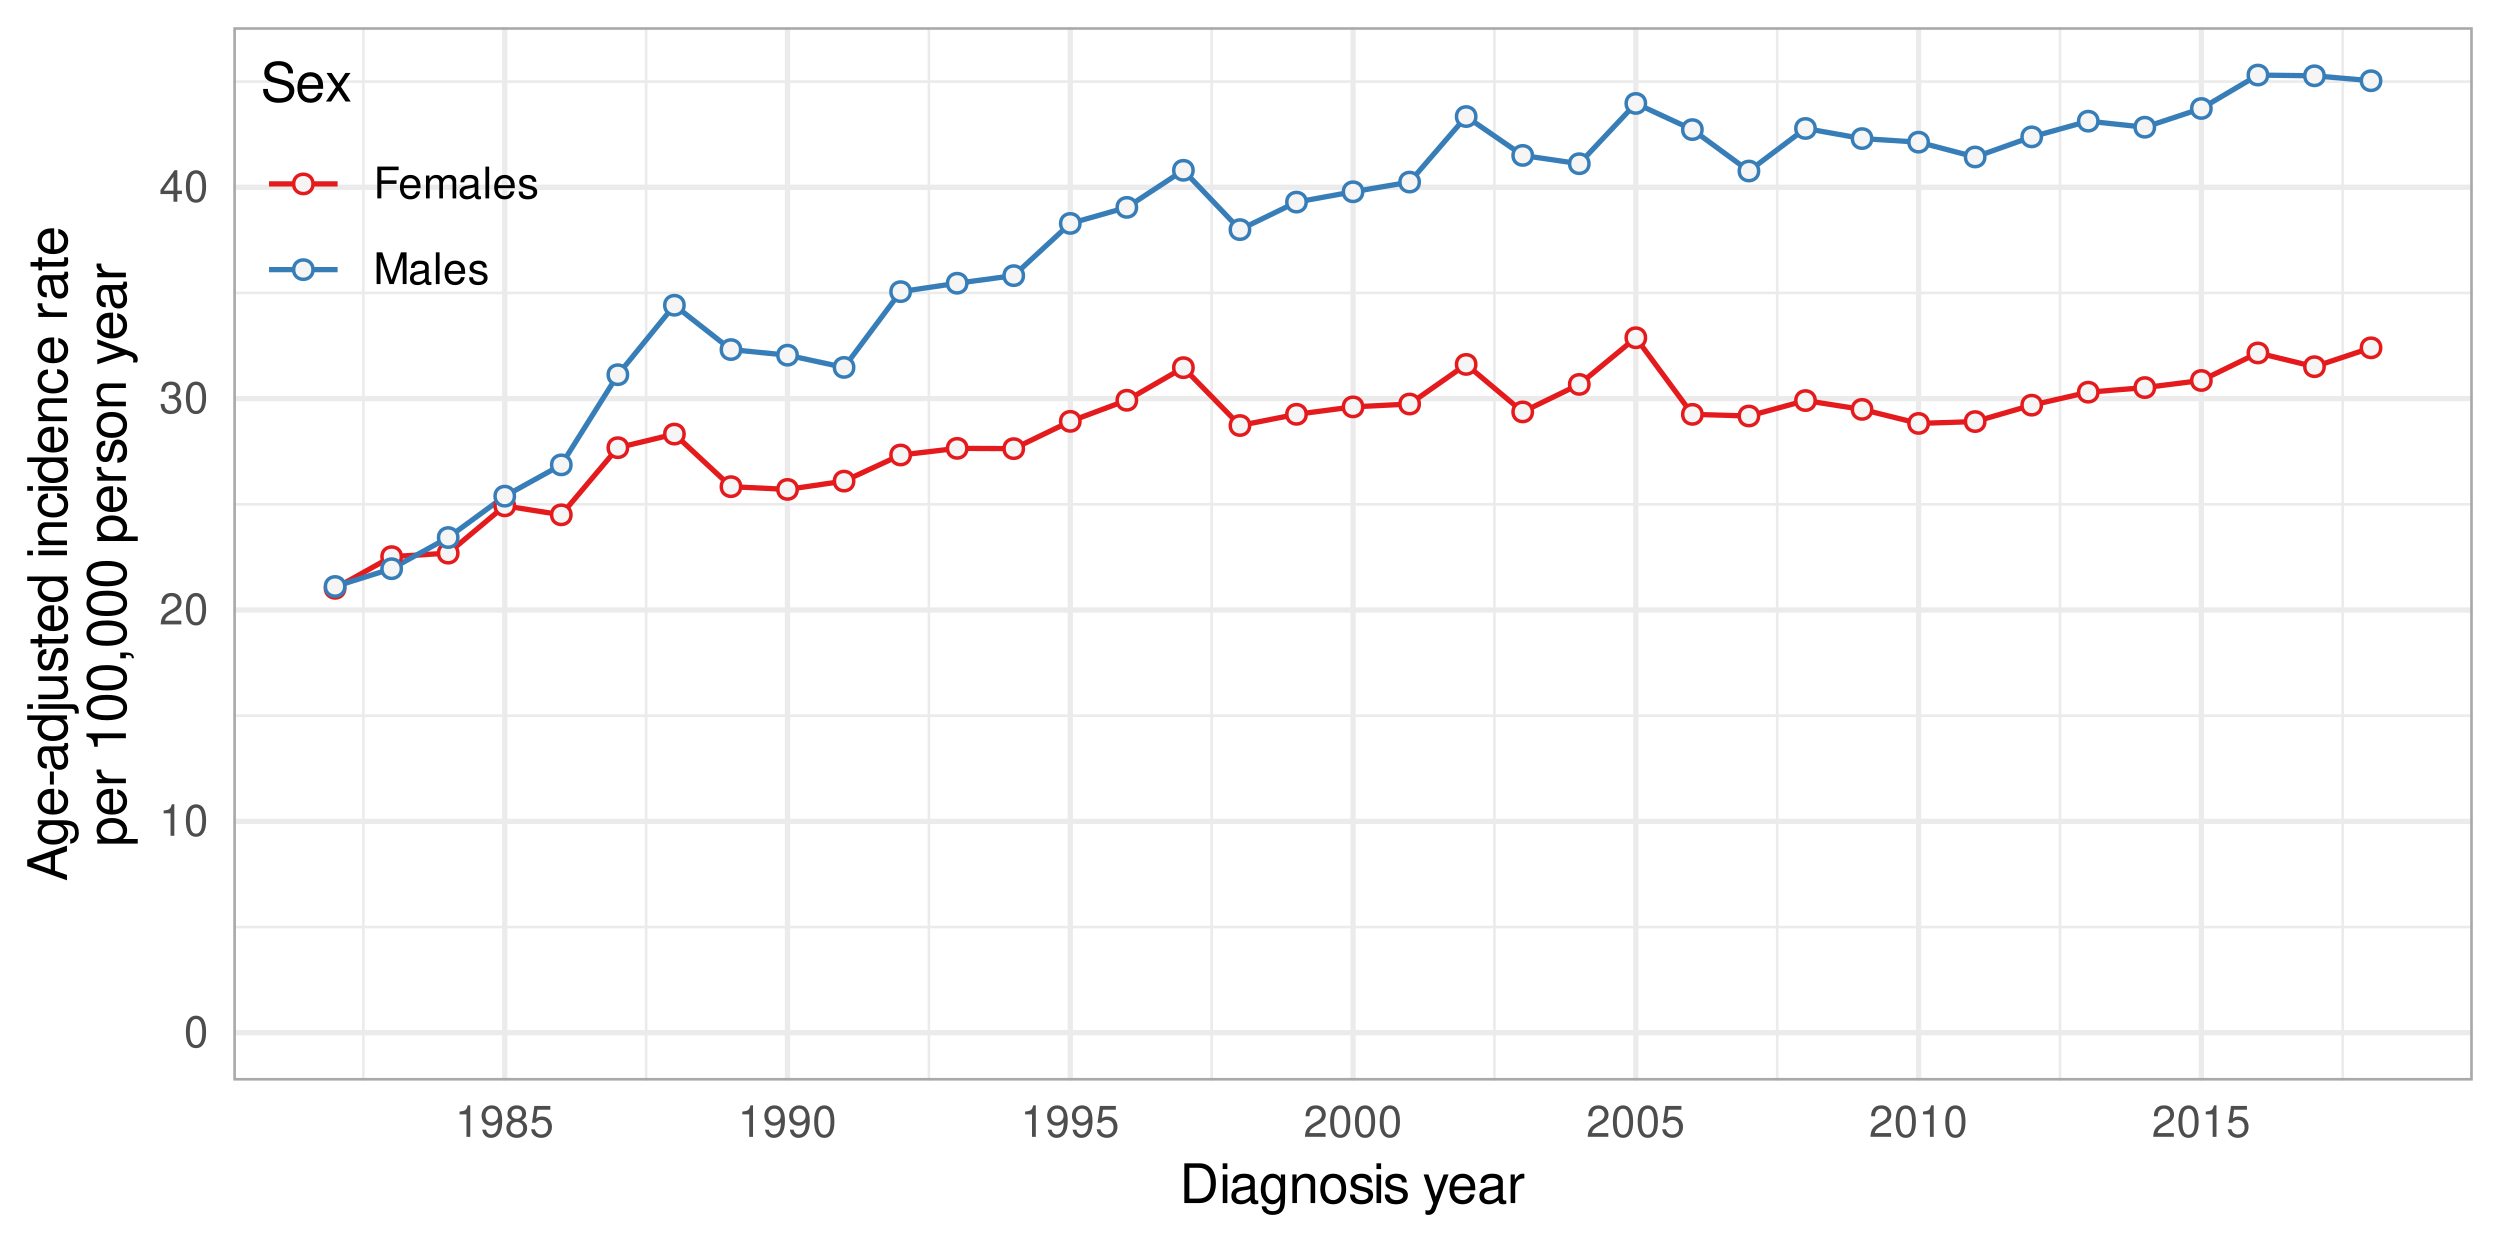 <?xml version="1.0" encoding="UTF-8"?>
<svg xmlns="http://www.w3.org/2000/svg" xmlns:xlink="http://www.w3.org/1999/xlink" width="504pt" height="252pt" viewBox="0 0 504 252" version="1.1">
<defs>
<g>
<symbol overflow="visible" id="glyph0-0">
<path style="stroke:none;" d=""/>
</symbol>
<symbol overflow="visible" id="glyph0-1">
<path style="stroke:none;" d="M 2.422 -6.359 C 1.844 -6.359 1.312 -6.094 0.984 -5.672 C 0.578 -5.109 0.375 -4.25 0.375 -3.078 C 0.375 -0.938 1.078 0.203 2.422 0.203 C 3.734 0.203 4.453 -0.938 4.453 -3.031 C 4.453 -4.25 4.266 -5.078 3.859 -5.672 C 3.531 -6.109 3.016 -6.359 2.422 -6.359 Z M 2.422 -5.672 C 3.25 -5.672 3.672 -4.828 3.672 -3.094 C 3.672 -1.281 3.266 -0.438 2.406 -0.438 C 1.578 -0.438 1.172 -1.312 1.172 -3.062 C 1.172 -4.828 1.578 -5.672 2.422 -5.672 Z M 2.422 -5.672 "/>
</symbol>
<symbol overflow="visible" id="glyph0-2">
<path style="stroke:none;" d="M 2.281 -4.531 L 2.281 0 L 3.047 0 L 3.047 -6.359 L 2.547 -6.359 C 2.266 -5.391 2.094 -5.25 0.891 -5.094 L 0.891 -4.531 Z M 2.281 -4.531 "/>
</symbol>
<symbol overflow="visible" id="glyph0-3">
<path style="stroke:none;" d="M 4.453 -0.766 L 1.172 -0.766 C 1.25 -1.297 1.531 -1.625 2.297 -2.094 L 3.172 -2.594 C 4.047 -3.062 4.5 -3.719 4.5 -4.5 C 4.5 -5.031 4.281 -5.531 3.922 -5.875 C 3.547 -6.203 3.094 -6.359 2.5 -6.359 C 1.703 -6.359 1.125 -6.078 0.781 -5.531 C 0.547 -5.203 0.453 -4.797 0.438 -4.156 L 1.219 -4.156 C 1.234 -4.594 1.297 -4.844 1.406 -5.062 C 1.594 -5.438 2 -5.688 2.469 -5.688 C 3.172 -5.688 3.703 -5.172 3.703 -4.484 C 3.703 -3.969 3.406 -3.531 2.859 -3.219 L 2.047 -2.75 C 0.75 -2 0.375 -1.406 0.297 -0.016 L 4.453 -0.016 Z M 4.453 -0.766 "/>
</symbol>
<symbol overflow="visible" id="glyph0-4">
<path style="stroke:none;" d="M 1.938 -2.922 L 2.359 -2.922 C 3.203 -2.922 3.656 -2.531 3.656 -1.766 C 3.656 -0.969 3.172 -0.484 2.375 -0.484 C 1.516 -0.484 1.109 -0.922 1.062 -1.844 L 0.281 -1.844 C 0.312 -1.344 0.406 -1 0.547 -0.719 C 0.875 -0.109 1.484 0.203 2.344 0.203 C 3.625 0.203 4.453 -0.578 4.453 -1.781 C 4.453 -2.594 4.141 -3.031 3.391 -3.297 C 3.969 -3.531 4.266 -3.969 4.266 -4.609 C 4.266 -5.703 3.547 -6.359 2.359 -6.359 C 1.109 -6.359 0.438 -5.656 0.406 -4.312 L 1.188 -4.312 C 1.203 -4.703 1.234 -4.922 1.328 -5.109 C 1.5 -5.469 1.891 -5.688 2.375 -5.688 C 3.062 -5.688 3.469 -5.266 3.469 -4.578 C 3.469 -4.141 3.312 -3.859 2.969 -3.719 C 2.766 -3.625 2.484 -3.594 1.938 -3.578 Z M 1.938 -2.922 "/>
</symbol>
<symbol overflow="visible" id="glyph0-5">
<path style="stroke:none;" d="M 2.875 -1.547 L 2.875 0 L 3.656 0 L 3.656 -1.547 L 4.578 -1.547 L 4.578 -2.234 L 3.656 -2.234 L 3.656 -6.359 L 3.078 -6.359 L 0.25 -2.359 L 0.25 -1.547 Z M 2.875 -2.234 L 0.922 -2.234 L 2.875 -5.047 Z M 2.875 -2.234 "/>
</symbol>
<symbol overflow="visible" id="glyph0-6">
<path style="stroke:none;" d="M 0.469 -1.453 C 0.609 -0.406 1.281 0.203 2.234 0.203 C 2.922 0.203 3.547 -0.125 3.922 -0.703 C 4.297 -1.328 4.484 -2.109 4.484 -3.25 C 4.484 -4.328 4.312 -5 3.953 -5.562 C 3.609 -6.094 3.062 -6.359 2.375 -6.359 C 1.188 -6.359 0.328 -5.469 0.328 -4.234 C 0.328 -3.062 1.125 -2.25 2.25 -2.25 C 2.844 -2.25 3.281 -2.453 3.672 -2.938 C 3.672 -1.359 3.172 -0.484 2.281 -0.484 C 1.734 -0.484 1.359 -0.828 1.234 -1.453 Z M 2.359 -5.688 C 3.094 -5.688 3.641 -5.078 3.641 -4.25 C 3.641 -3.469 3.109 -2.922 2.344 -2.922 C 1.594 -2.922 1.125 -3.453 1.125 -4.297 C 1.125 -5.109 1.641 -5.688 2.359 -5.688 Z M 2.359 -5.688 "/>
</symbol>
<symbol overflow="visible" id="glyph0-7">
<path style="stroke:none;" d="M 3.438 -3.359 C 4.094 -3.75 4.297 -4.062 4.297 -4.656 C 4.297 -5.672 3.531 -6.359 2.422 -6.359 C 1.312 -6.359 0.547 -5.672 0.547 -4.672 C 0.547 -4.062 0.75 -3.75 1.391 -3.359 C 0.672 -2.984 0.328 -2.469 0.328 -1.766 C 0.328 -0.609 1.172 0.203 2.422 0.203 C 3.656 0.203 4.516 -0.609 4.516 -1.766 C 4.516 -2.469 4.156 -2.984 3.438 -3.359 Z M 2.422 -5.672 C 3.078 -5.672 3.5 -5.281 3.5 -4.641 C 3.5 -4.047 3.062 -3.656 2.422 -3.656 C 1.766 -3.656 1.344 -4.047 1.344 -4.656 C 1.344 -5.281 1.766 -5.672 2.422 -5.672 Z M 2.422 -3 C 3.188 -3 3.719 -2.484 3.719 -1.75 C 3.719 -0.984 3.203 -0.484 2.406 -0.484 C 1.641 -0.484 1.125 -1 1.125 -1.734 C 1.125 -2.5 1.641 -3 2.422 -3 Z M 2.422 -3 "/>
</symbol>
<symbol overflow="visible" id="glyph0-8">
<path style="stroke:none;" d="M 4.188 -6.234 L 0.969 -6.234 L 0.5 -2.844 L 1.219 -2.844 C 1.578 -3.266 1.875 -3.422 2.359 -3.422 C 3.203 -3.422 3.719 -2.844 3.719 -1.922 C 3.719 -1.031 3.203 -0.484 2.359 -0.484 C 1.688 -0.484 1.266 -0.828 1.078 -1.531 L 0.312 -1.531 C 0.406 -1.016 0.5 -0.781 0.688 -0.547 C 1.031 -0.078 1.672 0.203 2.375 0.203 C 3.641 0.203 4.516 -0.719 4.516 -2.031 C 4.516 -3.266 3.688 -4.109 2.5 -4.109 C 2.062 -4.109 1.703 -4 1.344 -3.734 L 1.594 -5.469 L 4.188 -5.469 Z M 4.188 -6.234 "/>
</symbol>
<symbol overflow="visible" id="glyph0-9">
<path style="stroke:none;" d="M 1.609 -2.922 L 4.672 -2.922 L 4.672 -3.641 L 1.609 -3.641 L 1.609 -5.688 L 5.094 -5.688 L 5.094 -6.406 L 0.797 -6.406 L 0.797 0 L 1.609 0 Z M 1.609 -2.922 "/>
</symbol>
<symbol overflow="visible" id="glyph0-10">
<path style="stroke:none;" d="M 4.516 -2.062 C 4.516 -2.766 4.453 -3.188 4.328 -3.531 C 4.031 -4.281 3.328 -4.734 2.469 -4.734 C 1.172 -4.734 0.359 -3.766 0.359 -2.25 C 0.359 -0.719 1.141 0.203 2.453 0.203 C 3.5 0.203 4.234 -0.391 4.422 -1.406 L 3.672 -1.406 C 3.469 -0.797 3.062 -0.469 2.469 -0.469 C 2 -0.469 1.609 -0.688 1.359 -1.078 C 1.188 -1.344 1.125 -1.594 1.125 -2.062 Z M 1.141 -2.656 C 1.203 -3.516 1.719 -4.062 2.453 -4.062 C 3.203 -4.062 3.719 -3.484 3.719 -2.656 Z M 1.141 -2.656 "/>
</symbol>
<symbol overflow="visible" id="glyph0-11">
<path style="stroke:none;" d="M 0.609 -4.609 L 0.609 0 L 1.359 0 L 1.359 -2.891 C 1.359 -3.562 1.844 -4.094 2.438 -4.094 C 2.984 -4.094 3.297 -3.766 3.297 -3.172 L 3.297 0 L 4.031 0 L 4.031 -2.891 C 4.031 -3.562 4.516 -4.094 5.109 -4.094 C 5.641 -4.094 5.969 -3.75 5.969 -3.172 L 5.969 0 L 6.703 0 L 6.703 -3.453 C 6.703 -4.281 6.234 -4.734 5.359 -4.734 C 4.75 -4.734 4.375 -4.562 3.953 -4.031 C 3.672 -4.531 3.312 -4.734 2.703 -4.734 C 2.094 -4.734 1.688 -4.516 1.297 -3.953 L 1.297 -4.609 Z M 0.609 -4.609 "/>
</symbol>
<symbol overflow="visible" id="glyph0-12">
<path style="stroke:none;" d="M 4.703 -0.438 C 4.625 -0.406 4.594 -0.406 4.547 -0.406 C 4.297 -0.406 4.156 -0.547 4.156 -0.781 L 4.156 -3.484 C 4.156 -4.297 3.547 -4.734 2.422 -4.734 C 1.734 -4.734 1.203 -4.547 0.891 -4.203 C 0.672 -3.969 0.594 -3.703 0.578 -3.25 L 1.312 -3.25 C 1.375 -3.812 1.703 -4.062 2.391 -4.062 C 3.062 -4.062 3.422 -3.812 3.422 -3.375 L 3.422 -3.188 C 3.406 -2.875 3.25 -2.75 2.656 -2.672 C 1.625 -2.547 1.453 -2.5 1.172 -2.391 C 0.641 -2.156 0.375 -1.766 0.375 -1.156 C 0.375 -0.328 0.953 0.203 1.875 0.203 C 2.469 0.203 2.922 0 3.453 -0.469 C 3.5 0 3.734 0.203 4.203 0.203 C 4.359 0.203 4.453 0.188 4.703 0.125 Z M 3.422 -1.453 C 3.422 -1.203 3.359 -1.062 3.125 -0.859 C 2.828 -0.578 2.469 -0.438 2.047 -0.438 C 1.469 -0.438 1.141 -0.719 1.141 -1.172 C 1.141 -1.656 1.453 -1.906 2.25 -2.016 C 3.031 -2.125 3.172 -2.156 3.422 -2.281 Z M 3.422 -1.453 "/>
</symbol>
<symbol overflow="visible" id="glyph0-13">
<path style="stroke:none;" d="M 1.344 -6.406 L 0.594 -6.406 L 0.594 0 L 1.344 0 Z M 1.344 -6.406 "/>
</symbol>
<symbol overflow="visible" id="glyph0-14">
<path style="stroke:none;" d="M 3.859 -3.328 C 3.844 -4.234 3.25 -4.734 2.188 -4.734 C 1.109 -4.734 0.406 -4.188 0.406 -3.328 C 0.406 -2.609 0.781 -2.266 1.875 -2 L 2.562 -1.844 C 3.062 -1.719 3.266 -1.531 3.266 -1.203 C 3.266 -0.766 2.844 -0.469 2.203 -0.469 C 1.797 -0.469 1.469 -0.594 1.281 -0.781 C 1.172 -0.922 1.125 -1.047 1.078 -1.375 L 0.297 -1.375 C 0.328 -0.312 0.938 0.203 2.141 0.203 C 3.297 0.203 4.031 -0.375 4.031 -1.266 C 4.031 -1.938 3.656 -2.328 2.734 -2.547 L 2.031 -2.703 C 1.438 -2.844 1.172 -3.047 1.172 -3.375 C 1.172 -3.797 1.562 -4.062 2.156 -4.062 C 2.75 -4.062 3.062 -3.812 3.078 -3.328 Z M 3.859 -3.328 "/>
</symbol>
<symbol overflow="visible" id="glyph0-15">
<path style="stroke:none;" d="M 4.109 0 L 5.922 -5.375 L 5.922 0 L 6.688 0 L 6.688 -6.406 L 5.562 -6.406 L 3.688 -0.828 L 1.797 -6.406 L 0.656 -6.406 L 0.656 0 L 1.438 0 L 1.438 -5.375 L 3.25 0 Z M 4.109 0 "/>
</symbol>
<symbol overflow="visible" id="glyph1-0">
<path style="stroke:none;" d=""/>
</symbol>
<symbol overflow="visible" id="glyph1-1">
<path style="stroke:none;" d="M 0.984 0 L 4.062 0 C 6.094 0 7.344 -1.516 7.344 -4.016 C 7.344 -6.5 6.109 -8.016 4.062 -8.016 L 0.984 -8.016 Z M 2 -0.906 L 2 -7.109 L 3.891 -7.109 C 5.484 -7.109 6.312 -6.047 6.312 -4 C 6.312 -1.969 5.484 -0.906 3.891 -0.906 Z M 2 -0.906 "/>
</symbol>
<symbol overflow="visible" id="glyph1-2">
<path style="stroke:none;" d="M 1.656 -5.766 L 0.734 -5.766 L 0.734 0 L 1.656 0 Z M 1.656 -8.016 L 0.719 -8.016 L 0.719 -6.859 L 1.656 -6.859 Z M 1.656 -8.016 "/>
</symbol>
<symbol overflow="visible" id="glyph1-3">
<path style="stroke:none;" d="M 5.891 -0.531 C 5.781 -0.516 5.734 -0.516 5.688 -0.516 C 5.375 -0.516 5.188 -0.688 5.188 -0.969 L 5.188 -4.359 C 5.188 -5.375 4.438 -5.922 3.031 -5.922 C 2.172 -5.922 1.5 -5.688 1.109 -5.266 C 0.844 -4.969 0.734 -4.625 0.719 -4.062 L 1.641 -4.062 C 1.719 -4.766 2.141 -5.078 2.984 -5.078 C 3.828 -5.078 4.281 -4.781 4.281 -4.219 L 4.281 -3.984 C 4.266 -3.594 4.062 -3.438 3.328 -3.344 C 2.031 -3.172 1.828 -3.141 1.469 -2.984 C 0.797 -2.703 0.469 -2.203 0.469 -1.453 C 0.469 -0.406 1.188 0.25 2.359 0.25 C 3.078 0.25 3.656 0 4.312 -0.594 C 4.375 0 4.656 0.25 5.266 0.25 C 5.453 0.25 5.578 0.234 5.891 0.156 Z M 4.281 -1.812 C 4.281 -1.5 4.188 -1.312 3.922 -1.062 C 3.547 -0.719 3.094 -0.547 2.547 -0.547 C 1.844 -0.547 1.422 -0.891 1.422 -1.469 C 1.422 -2.078 1.812 -2.391 2.812 -2.531 C 3.781 -2.656 3.969 -2.703 4.281 -2.844 Z M 4.281 -1.812 "/>
</symbol>
<symbol overflow="visible" id="glyph1-4">
<path style="stroke:none;" d="M 4.438 -5.766 L 4.438 -4.922 C 3.984 -5.625 3.469 -5.922 2.75 -5.922 C 1.359 -5.922 0.391 -4.625 0.391 -2.781 C 0.391 -1.812 0.609 -1.109 1.109 -0.531 C 1.547 -0.016 2.094 0.25 2.688 0.25 C 3.375 0.25 3.875 -0.062 4.359 -0.781 L 4.359 -0.484 C 4.359 1.062 3.922 1.625 2.781 1.625 C 2 1.625 1.594 1.312 1.5 0.656 L 0.578 0.656 C 0.656 1.734 1.5 2.391 2.766 2.391 C 3.609 2.391 4.312 2.125 4.688 1.656 C 5.125 1.125 5.297 0.406 5.297 -0.953 L 5.297 -5.766 Z M 2.844 -5.078 C 3.812 -5.078 4.359 -4.266 4.359 -2.812 C 4.359 -1.406 3.797 -0.594 2.844 -0.594 C 1.891 -0.594 1.344 -1.422 1.344 -2.844 C 1.344 -4.25 1.891 -5.078 2.844 -5.078 Z M 2.844 -5.078 "/>
</symbol>
<symbol overflow="visible" id="glyph1-5">
<path style="stroke:none;" d="M 0.766 -5.766 L 0.766 0 L 1.688 0 L 1.688 -3.172 C 1.688 -4.359 2.312 -5.125 3.25 -5.125 C 3.984 -5.125 4.438 -4.688 4.438 -4 L 4.438 0 L 5.359 0 L 5.359 -4.359 C 5.359 -5.312 4.641 -5.922 3.531 -5.922 C 2.672 -5.922 2.125 -5.594 1.609 -4.797 L 1.609 -5.766 Z M 0.766 -5.766 "/>
</symbol>
<symbol overflow="visible" id="glyph1-6">
<path style="stroke:none;" d="M 2.984 -5.922 C 1.359 -5.922 0.391 -4.781 0.391 -2.844 C 0.391 -0.891 1.359 0.25 3 0.25 C 4.625 0.25 5.609 -0.906 5.609 -2.797 C 5.609 -4.797 4.656 -5.922 2.984 -5.922 Z M 3 -5.078 C 4.031 -5.078 4.656 -4.234 4.656 -2.812 C 4.656 -1.438 4.016 -0.594 3 -0.594 C 1.984 -0.594 1.359 -1.438 1.359 -2.844 C 1.359 -4.234 1.984 -5.078 3 -5.078 Z M 3 -5.078 "/>
</symbol>
<symbol overflow="visible" id="glyph1-7">
<path style="stroke:none;" d="M 4.812 -4.156 C 4.812 -5.297 4.062 -5.922 2.734 -5.922 C 1.391 -5.922 0.516 -5.234 0.516 -4.172 C 0.516 -3.266 0.984 -2.844 2.344 -2.516 L 3.203 -2.297 C 3.844 -2.141 4.094 -1.906 4.094 -1.5 C 4.094 -0.953 3.547 -0.594 2.75 -0.594 C 2.25 -0.594 1.844 -0.734 1.609 -0.984 C 1.469 -1.141 1.391 -1.312 1.344 -1.719 L 0.375 -1.719 C 0.422 -0.391 1.172 0.25 2.672 0.25 C 4.125 0.25 5.047 -0.469 5.047 -1.578 C 5.047 -2.438 4.562 -2.906 3.422 -3.172 L 2.547 -3.391 C 1.797 -3.562 1.469 -3.812 1.469 -4.219 C 1.469 -4.75 1.953 -5.078 2.688 -5.078 C 3.438 -5.078 3.828 -4.766 3.844 -4.156 Z M 4.812 -4.156 "/>
</symbol>
<symbol overflow="visible" id="glyph1-8">
<path style="stroke:none;" d=""/>
</symbol>
<symbol overflow="visible" id="glyph1-9">
<path style="stroke:none;" d="M 4.266 -5.766 L 2.672 -1.281 L 1.203 -5.766 L 0.219 -5.766 L 2.172 0.016 L 1.812 0.938 C 1.656 1.344 1.469 1.5 1.078 1.5 C 0.922 1.5 0.797 1.469 0.594 1.438 L 0.594 2.25 C 0.781 2.359 0.969 2.391 1.203 2.391 C 1.5 2.391 1.828 2.297 2.062 2.125 C 2.359 1.906 2.516 1.672 2.688 1.203 L 5.266 -5.766 Z M 4.266 -5.766 "/>
</symbol>
<symbol overflow="visible" id="glyph1-10">
<path style="stroke:none;" d="M 5.641 -2.578 C 5.641 -3.453 5.578 -3.984 5.406 -4.406 C 5.031 -5.359 4.156 -5.922 3.078 -5.922 C 1.469 -5.922 0.438 -4.703 0.438 -2.812 C 0.438 -0.906 1.438 0.25 3.062 0.25 C 4.375 0.25 5.297 -0.5 5.516 -1.75 L 4.594 -1.75 C 4.344 -0.984 3.828 -0.594 3.094 -0.594 C 2.516 -0.594 2.016 -0.859 1.703 -1.344 C 1.484 -1.672 1.406 -2 1.391 -2.578 Z M 1.422 -3.328 C 1.5 -4.391 2.141 -5.078 3.062 -5.078 C 4 -5.078 4.656 -4.359 4.656 -3.328 Z M 1.422 -3.328 "/>
</symbol>
<symbol overflow="visible" id="glyph1-11">
<path style="stroke:none;" d="M 0.766 -5.766 L 0.766 0 L 1.688 0 L 1.688 -2.984 C 1.688 -4.375 2.266 -5 3.531 -4.969 L 3.531 -5.891 C 3.375 -5.922 3.281 -5.922 3.172 -5.922 C 2.578 -5.922 2.141 -5.578 1.609 -4.719 L 1.609 -5.766 Z M 0.766 -5.766 "/>
</symbol>
<symbol overflow="visible" id="glyph1-12">
<path style="stroke:none;" d="M 6.562 -5.672 C 6.562 -6.219 6.516 -6.375 6.344 -6.75 C 5.906 -7.672 4.969 -8.156 3.625 -8.156 C 1.859 -8.156 0.766 -7.25 0.766 -5.797 C 0.766 -4.812 1.281 -4.203 2.344 -3.922 L 4.328 -3.406 C 5.359 -3.141 5.812 -2.734 5.812 -2.094 C 5.812 -1.672 5.578 -1.234 5.234 -0.984 C 4.922 -0.766 4.406 -0.656 3.766 -0.656 C 2.875 -0.656 2.297 -0.859 1.906 -1.312 C 1.609 -1.672 1.484 -2.062 1.5 -2.547 L 0.531 -2.547 C 0.531 -1.812 0.688 -1.328 1 -0.891 C 1.547 -0.125 2.469 0.25 3.703 0.25 C 4.656 0.25 5.438 0.031 5.953 -0.359 C 6.484 -0.797 6.828 -1.5 6.828 -2.203 C 6.828 -3.188 6.219 -3.922 5.125 -4.219 L 3.109 -4.75 C 2.141 -5.016 1.797 -5.328 1.797 -5.938 C 1.797 -6.75 2.516 -7.297 3.594 -7.297 C 4.859 -7.297 5.578 -6.719 5.594 -5.672 Z M 6.562 -5.672 "/>
</symbol>
<symbol overflow="visible" id="glyph1-13">
<path style="stroke:none;" d="M 3.219 -2.984 L 5.141 -5.766 L 4.109 -5.766 L 2.734 -3.672 L 1.344 -5.766 L 0.297 -5.766 L 2.219 -2.938 L 0.188 0 L 1.234 0 L 2.688 -2.219 L 4.141 0 L 5.203 0 Z M 3.219 -2.984 "/>
</symbol>
<symbol overflow="visible" id="glyph2-0">
<path style="stroke:none;" d=""/>
</symbol>
<symbol overflow="visible" id="glyph2-1">
<path style="stroke:none;" d="M -2.406 -5.219 L 0 -6.031 L 0 -7.188 L -8.016 -4.359 L -8.016 -3.047 L 0 -0.188 L 0 -1.281 L -2.406 -2.125 Z M -3.266 -4.922 L -3.266 -2.375 L -6.922 -3.703 Z M -3.266 -4.922 "/>
</symbol>
<symbol overflow="visible" id="glyph2-2">
<path style="stroke:none;" d="M -5.766 -4.438 L -4.922 -4.438 C -5.625 -3.984 -5.922 -3.469 -5.922 -2.75 C -5.922 -1.359 -4.625 -0.391 -2.781 -0.391 C -1.812 -0.391 -1.109 -0.609 -0.531 -1.109 C -0.016 -1.547 0.25 -2.094 0.25 -2.688 C 0.25 -3.375 -0.062 -3.875 -0.781 -4.359 L -0.484 -4.359 C 1.062 -4.359 1.625 -3.922 1.625 -2.781 C 1.625 -2 1.312 -1.594 0.656 -1.5 L 0.656 -0.578 C 1.734 -0.656 2.391 -1.5 2.391 -2.766 C 2.391 -3.609 2.125 -4.312 1.656 -4.688 C 1.125 -5.125 0.406 -5.297 -0.953 -5.297 L -5.766 -5.297 Z M -5.078 -2.844 C -5.078 -3.812 -4.266 -4.359 -2.812 -4.359 C -1.406 -4.359 -0.594 -3.797 -0.594 -2.844 C -0.594 -1.891 -1.422 -1.344 -2.844 -1.344 C -4.25 -1.344 -5.078 -1.891 -5.078 -2.844 Z M -5.078 -2.844 "/>
</symbol>
<symbol overflow="visible" id="glyph2-3">
<path style="stroke:none;" d="M -2.578 -5.641 C -3.453 -5.641 -3.984 -5.578 -4.406 -5.406 C -5.359 -5.031 -5.922 -4.156 -5.922 -3.078 C -5.922 -1.469 -4.703 -0.438 -2.812 -0.438 C -0.906 -0.438 0.25 -1.438 0.25 -3.062 C 0.25 -4.375 -0.5 -5.297 -1.75 -5.516 L -1.75 -4.594 C -0.984 -4.344 -0.594 -3.828 -0.594 -3.094 C -0.594 -2.516 -0.859 -2.016 -1.344 -1.703 C -1.672 -1.484 -2 -1.406 -2.578 -1.391 Z M -3.328 -1.422 C -4.391 -1.5 -5.078 -2.141 -5.078 -3.062 C -5.078 -4 -4.359 -4.656 -3.328 -4.656 Z M -3.328 -1.422 "/>
</symbol>
<symbol overflow="visible" id="glyph2-4">
<path style="stroke:none;" d="M -3.438 -3.125 L -3.438 -0.5 L -2.641 -0.5 L -2.641 -3.125 Z M -3.438 -3.125 "/>
</symbol>
<symbol overflow="visible" id="glyph2-5">
<path style="stroke:none;" d="M -0.531 -5.891 C -0.516 -5.781 -0.516 -5.734 -0.516 -5.688 C -0.516 -5.375 -0.688 -5.188 -0.969 -5.188 L -4.359 -5.188 C -5.375 -5.188 -5.922 -4.438 -5.922 -3.031 C -5.922 -2.172 -5.688 -1.5 -5.266 -1.109 C -4.969 -0.844 -4.625 -0.734 -4.062 -0.719 L -4.062 -1.641 C -4.766 -1.719 -5.078 -2.141 -5.078 -2.984 C -5.078 -3.828 -4.781 -4.281 -4.219 -4.281 L -3.984 -4.281 C -3.594 -4.266 -3.438 -4.062 -3.344 -3.328 C -3.172 -2.031 -3.141 -1.828 -2.984 -1.469 C -2.703 -0.797 -2.203 -0.469 -1.453 -0.469 C -0.406 -0.469 0.25 -1.188 0.25 -2.359 C 0.25 -3.078 0 -3.656 -0.594 -4.312 C 0 -4.375 0.25 -4.656 0.25 -5.266 C 0.25 -5.453 0.234 -5.578 0.156 -5.891 Z M -1.812 -4.281 C -1.5 -4.281 -1.312 -4.188 -1.062 -3.922 C -0.719 -3.547 -0.547 -3.094 -0.547 -2.547 C -0.547 -1.844 -0.891 -1.422 -1.469 -1.422 C -2.078 -1.422 -2.391 -1.812 -2.531 -2.812 C -2.656 -3.781 -2.703 -3.969 -2.844 -4.281 Z M -1.812 -4.281 "/>
</symbol>
<symbol overflow="visible" id="glyph2-6">
<path style="stroke:none;" d="M -8.016 -5.438 L -8.016 -4.531 L -5.031 -4.531 C -5.625 -4.141 -5.922 -3.531 -5.922 -2.766 C -5.922 -1.266 -4.734 -0.281 -2.891 -0.281 C -0.953 -0.281 0.25 -1.234 0.25 -2.797 C 0.25 -3.594 -0.047 -4.141 -0.766 -4.625 L 0 -4.625 L 0 -5.438 Z M -5.078 -2.922 C -5.078 -3.906 -4.203 -4.531 -2.812 -4.531 C -1.484 -4.531 -0.609 -3.891 -0.609 -2.922 C -0.609 -1.906 -1.5 -1.25 -2.844 -1.25 C -4.188 -1.25 -5.078 -1.906 -5.078 -2.922 Z M -5.078 -2.922 "/>
</symbol>
<symbol overflow="visible" id="glyph2-7">
<path style="stroke:none;" d="M -5.766 -0.766 L 0.844 -0.766 C 1.406 -0.766 1.594 -0.594 1.594 -0.016 C 1.594 0.047 1.594 0.078 1.578 0.203 L 2.359 0.203 C 2.391 0.094 2.391 0.031 2.391 -0.109 C 2.391 -1.141 1.984 -1.688 1.203 -1.688 L -5.766 -1.688 Z M -8.016 -1.688 L -8.016 -0.766 L -6.859 -0.766 L -6.859 -1.688 Z M -8.016 -1.688 "/>
</symbol>
<symbol overflow="visible" id="glyph2-8">
<path style="stroke:none;" d="M 0 -5.297 L -5.766 -5.297 L -5.766 -4.391 L -2.5 -4.391 C -1.312 -4.391 -0.547 -3.766 -0.547 -2.812 C -0.547 -2.094 -0.984 -1.625 -1.688 -1.625 L -5.766 -1.625 L -5.766 -0.719 L -1.312 -0.719 C -0.359 -0.719 0.25 -1.438 0.25 -2.547 C 0.25 -3.406 -0.047 -3.938 -0.797 -4.484 L 0 -4.484 Z M 0 -5.297 "/>
</symbol>
<symbol overflow="visible" id="glyph2-9">
<path style="stroke:none;" d="M -4.156 -4.812 C -5.297 -4.812 -5.922 -4.062 -5.922 -2.734 C -5.922 -1.391 -5.234 -0.516 -4.172 -0.516 C -3.266 -0.516 -2.844 -0.984 -2.516 -2.344 L -2.297 -3.203 C -2.141 -3.844 -1.906 -4.094 -1.5 -4.094 C -0.953 -4.094 -0.594 -3.547 -0.594 -2.75 C -0.594 -2.25 -0.734 -1.844 -0.984 -1.609 C -1.141 -1.469 -1.312 -1.391 -1.719 -1.344 L -1.719 -0.375 C -0.391 -0.422 0.25 -1.172 0.25 -2.672 C 0.25 -4.125 -0.469 -5.047 -1.578 -5.047 C -2.438 -5.047 -2.906 -4.562 -3.172 -3.422 L -3.391 -2.547 C -3.562 -1.797 -3.812 -1.469 -4.219 -1.469 C -4.75 -1.469 -5.078 -1.953 -5.078 -2.688 C -5.078 -3.438 -4.766 -3.828 -4.156 -3.844 Z M -4.156 -4.812 "/>
</symbol>
<symbol overflow="visible" id="glyph2-10">
<path style="stroke:none;" d="M -5.766 -2.797 L -5.766 -1.844 L -7.344 -1.844 L -7.344 -0.938 L -5.766 -0.938 L -5.766 -0.156 L -5.016 -0.156 L -5.016 -0.938 L -0.656 -0.938 C -0.062 -0.938 0.25 -1.328 0.25 -2.047 C 0.25 -2.281 0.234 -2.484 0.172 -2.797 L -0.594 -2.797 C -0.562 -2.656 -0.547 -2.547 -0.547 -2.359 C -0.547 -1.953 -0.656 -1.844 -1.062 -1.844 L -5.016 -1.844 L -5.016 -2.797 Z M -5.766 -2.797 "/>
</symbol>
<symbol overflow="visible" id="glyph2-11">
<path style="stroke:none;" d=""/>
</symbol>
<symbol overflow="visible" id="glyph2-12">
<path style="stroke:none;" d="M -5.766 -1.656 L -5.766 -0.734 L 0 -0.734 L 0 -1.656 Z M -8.016 -1.656 L -8.016 -0.719 L -6.859 -0.719 L -6.859 -1.656 Z M -8.016 -1.656 "/>
</symbol>
<symbol overflow="visible" id="glyph2-13">
<path style="stroke:none;" d="M -5.766 -0.766 L 0 -0.766 L 0 -1.688 L -3.172 -1.688 C -4.359 -1.688 -5.125 -2.312 -5.125 -3.25 C -5.125 -3.984 -4.688 -4.438 -4 -4.438 L 0 -4.438 L 0 -5.359 L -4.359 -5.359 C -5.312 -5.359 -5.922 -4.641 -5.922 -3.531 C -5.922 -2.672 -5.594 -2.125 -4.797 -1.609 L -5.766 -1.609 Z M -5.766 -0.766 "/>
</symbol>
<symbol overflow="visible" id="glyph2-14">
<path style="stroke:none;" d="M -3.828 -5.188 C -4.391 -5.141 -4.75 -5.016 -5.078 -4.797 C -5.609 -4.406 -5.922 -3.703 -5.922 -2.906 C -5.922 -1.344 -4.703 -0.344 -2.781 -0.344 C -0.922 -0.344 0.25 -1.328 0.25 -2.891 C 0.25 -4.266 -0.578 -5.141 -1.984 -5.25 L -1.984 -4.328 C -1.062 -4.172 -0.594 -3.703 -0.594 -2.922 C -0.594 -1.906 -1.422 -1.297 -2.781 -1.297 C -4.219 -1.297 -5.078 -1.891 -5.078 -2.891 C -5.078 -3.656 -4.625 -4.141 -3.828 -4.25 Z M -3.828 -5.188 "/>
</symbol>
<symbol overflow="visible" id="glyph2-15">
<path style="stroke:none;" d="M -5.766 -0.766 L 0 -0.766 L 0 -1.688 L -2.984 -1.688 C -4.375 -1.688 -5 -2.266 -4.969 -3.531 L -5.891 -3.531 C -5.922 -3.375 -5.922 -3.281 -5.922 -3.172 C -5.922 -2.578 -5.578 -2.141 -4.719 -1.609 L -5.766 -1.609 Z M -5.766 -0.766 "/>
</symbol>
<symbol overflow="visible" id="glyph2-16">
<path style="stroke:none;" d="M 2.391 -0.594 L 2.391 -1.516 L -0.609 -1.516 C -0.016 -2 0.25 -2.547 0.25 -3.281 C 0.25 -4.781 -0.953 -5.75 -2.781 -5.75 C -4.719 -5.75 -5.922 -4.812 -5.922 -3.281 C -5.922 -2.5 -5.578 -1.875 -4.891 -1.438 L -5.766 -1.438 L -5.766 -0.594 Z M -5.078 -3.125 C -5.078 -4.141 -4.188 -4.797 -2.812 -4.797 C -1.5 -4.797 -0.609 -4.125 -0.609 -3.125 C -0.609 -2.141 -1.484 -1.516 -2.844 -1.516 C -4.188 -1.516 -5.078 -2.141 -5.078 -3.125 Z M -5.078 -3.125 "/>
</symbol>
<symbol overflow="visible" id="glyph2-17">
<path style="stroke:none;" d="M -5.672 -2.844 L 0 -2.844 L 0 -3.812 L -7.953 -3.812 L -7.953 -3.172 C -6.734 -2.844 -6.562 -2.625 -6.375 -1.125 L -5.672 -1.125 Z M -5.672 -2.844 "/>
</symbol>
<symbol overflow="visible" id="glyph2-18">
<path style="stroke:none;" d="M -7.953 -3.031 C -7.953 -2.297 -7.625 -1.641 -7.078 -1.234 C -6.375 -0.719 -5.328 -0.469 -3.844 -0.469 C -1.172 -0.469 0.25 -1.359 0.25 -3.031 C 0.25 -4.672 -1.172 -5.578 -3.781 -5.578 C -5.328 -5.578 -6.359 -5.328 -7.078 -4.812 C -7.641 -4.406 -7.953 -3.766 -7.953 -3.031 Z M -7.094 -3.031 C -7.094 -4.062 -6.031 -4.594 -3.875 -4.594 C -1.609 -4.594 -0.547 -4.078 -0.547 -3 C -0.547 -1.984 -1.656 -1.469 -3.844 -1.469 C -6.031 -1.469 -7.094 -1.984 -7.094 -3.031 Z M -7.094 -3.031 "/>
</symbol>
<symbol overflow="visible" id="glyph2-19">
<path style="stroke:none;" d="M -1.141 -0.953 L 0 -0.953 L 0 -1.609 L 0.203 -1.609 C 0.953 -1.609 1.172 -1.469 1.203 -0.953 L 1.609 -0.953 C 1.641 -1.688 1.109 -2.109 0.172 -2.109 L -1.141 -2.109 Z M -1.141 -0.953 "/>
</symbol>
<symbol overflow="visible" id="glyph2-20">
<path style="stroke:none;" d="M -5.922 -2.984 C -5.922 -1.359 -4.781 -0.391 -2.844 -0.391 C -0.891 -0.391 0.25 -1.359 0.25 -3 C 0.25 -4.625 -0.906 -5.609 -2.797 -5.609 C -4.797 -5.609 -5.922 -4.656 -5.922 -2.984 Z M -5.078 -3 C -5.078 -4.031 -4.234 -4.656 -2.812 -4.656 C -1.438 -4.656 -0.594 -4.016 -0.594 -3 C -0.594 -1.984 -1.438 -1.359 -2.844 -1.359 C -4.234 -1.359 -5.078 -1.984 -5.078 -3 Z M -5.078 -3 "/>
</symbol>
<symbol overflow="visible" id="glyph2-21">
<path style="stroke:none;" d="M -5.766 -4.266 L -1.281 -2.672 L -5.766 -1.203 L -5.766 -0.219 L 0.016 -2.172 L 0.938 -1.812 C 1.344 -1.656 1.5 -1.469 1.5 -1.078 C 1.5 -0.922 1.469 -0.797 1.438 -0.594 L 2.25 -0.594 C 2.359 -0.781 2.391 -0.969 2.391 -1.203 C 2.391 -1.5 2.297 -1.828 2.125 -2.062 C 1.906 -2.359 1.672 -2.516 1.203 -2.688 L -5.766 -5.266 Z M -5.766 -4.266 "/>
</symbol>
</g>
<clipPath id="clip1">
  <path d="M 47.031 186 L 498.52 186 L 498.52 188 L 47.031 188 Z M 47.031 186 "/>
</clipPath>
<clipPath id="clip2">
  <path d="M 47.031 144 L 498.52 144 L 498.52 145 L 47.031 145 Z M 47.031 144 "/>
</clipPath>
<clipPath id="clip3">
  <path d="M 47.031 101 L 498.52 101 L 498.52 102 L 47.031 102 Z M 47.031 101 "/>
</clipPath>
<clipPath id="clip4">
  <path d="M 47.031 58 L 498.52 58 L 498.52 60 L 47.031 60 Z M 47.031 58 "/>
</clipPath>
<clipPath id="clip5">
  <path d="M 47.031 16 L 498.52 16 L 498.52 17 L 47.031 17 Z M 47.031 16 "/>
</clipPath>
<clipPath id="clip6">
  <path d="M 72 5.48 L 74 5.48 L 74 217.852 L 72 217.852 Z M 72 5.48 "/>
</clipPath>
<clipPath id="clip7">
  <path d="M 129 5.48 L 131 5.48 L 131 217.852 L 129 217.852 Z M 129 5.48 "/>
</clipPath>
<clipPath id="clip8">
  <path d="M 187 5.48 L 188 5.48 L 188 217.852 L 187 217.852 Z M 187 5.48 "/>
</clipPath>
<clipPath id="clip9">
  <path d="M 244 5.48 L 245 5.48 L 245 217.852 L 244 217.852 Z M 244 5.48 "/>
</clipPath>
<clipPath id="clip10">
  <path d="M 301 5.48 L 302 5.48 L 302 217.852 L 301 217.852 Z M 301 5.48 "/>
</clipPath>
<clipPath id="clip11">
  <path d="M 358 5.48 L 359 5.48 L 359 217.852 L 358 217.852 Z M 358 5.48 "/>
</clipPath>
<clipPath id="clip12">
  <path d="M 415 5.48 L 416 5.48 L 416 217.852 L 415 217.852 Z M 415 5.48 "/>
</clipPath>
<clipPath id="clip13">
  <path d="M 472 5.48 L 473 5.48 L 473 217.852 L 472 217.852 Z M 472 5.48 "/>
</clipPath>
<clipPath id="clip14">
  <path d="M 47.031 207 L 498.52 207 L 498.52 209 L 47.031 209 Z M 47.031 207 "/>
</clipPath>
<clipPath id="clip15">
  <path d="M 47.031 165 L 498.52 165 L 498.52 167 L 47.031 167 Z M 47.031 165 "/>
</clipPath>
<clipPath id="clip16">
  <path d="M 47.031 122 L 498.52 122 L 498.52 124 L 47.031 124 Z M 47.031 122 "/>
</clipPath>
<clipPath id="clip17">
  <path d="M 47.031 79 L 498.52 79 L 498.52 81 L 47.031 81 Z M 47.031 79 "/>
</clipPath>
<clipPath id="clip18">
  <path d="M 47.031 37 L 498.52 37 L 498.52 39 L 47.031 39 Z M 47.031 37 "/>
</clipPath>
<clipPath id="clip19">
  <path d="M 101 5.48 L 103 5.48 L 103 217.852 L 101 217.852 Z M 101 5.48 "/>
</clipPath>
<clipPath id="clip20">
  <path d="M 158 5.48 L 160 5.48 L 160 217.852 L 158 217.852 Z M 158 5.48 "/>
</clipPath>
<clipPath id="clip21">
  <path d="M 215 5.48 L 217 5.48 L 217 217.852 L 215 217.852 Z M 215 5.48 "/>
</clipPath>
<clipPath id="clip22">
  <path d="M 272 5.48 L 274 5.48 L 274 217.852 L 272 217.852 Z M 272 5.48 "/>
</clipPath>
<clipPath id="clip23">
  <path d="M 329 5.48 L 331 5.48 L 331 217.852 L 329 217.852 Z M 329 5.48 "/>
</clipPath>
<clipPath id="clip24">
  <path d="M 386 5.48 L 388 5.48 L 388 217.852 L 386 217.852 Z M 386 5.48 "/>
</clipPath>
<clipPath id="clip25">
  <path d="M 443 5.48 L 445 5.48 L 445 217.852 L 443 217.852 Z M 443 5.48 "/>
</clipPath>
<clipPath id="clip26">
  <path d="M 47.031 5.48 L 498.52 5.48 L 498.52 217.852 L 47.031 217.852 Z M 47.031 5.48 "/>
</clipPath>
</defs>
<g id="surface104">
<rect x="0" y="0" width="504" height="252" style="fill:rgb(100%,100%,100%);fill-opacity:1;stroke:none;"/>
<g clip-path="url(#clip1)" clip-rule="nonzero">
<path style="fill:none;stroke-width:0.533;stroke-linecap:butt;stroke-linejoin:round;stroke:rgb(92.157%,92.157%,92.157%);stroke-opacity:1;stroke-miterlimit:10;" d="M 47.031 186.891 L 498.52 186.891 "/>
</g>
<g clip-path="url(#clip2)" clip-rule="nonzero">
<path style="fill:none;stroke-width:0.533;stroke-linecap:butt;stroke-linejoin:round;stroke:rgb(92.157%,92.157%,92.157%);stroke-opacity:1;stroke-miterlimit:10;" d="M 47.031 144.281 L 498.52 144.281 "/>
</g>
<g clip-path="url(#clip3)" clip-rule="nonzero">
<path style="fill:none;stroke-width:0.533;stroke-linecap:butt;stroke-linejoin:round;stroke:rgb(92.157%,92.157%,92.157%);stroke-opacity:1;stroke-miterlimit:10;" d="M 47.031 101.672 L 498.52 101.672 "/>
</g>
<g clip-path="url(#clip4)" clip-rule="nonzero">
<path style="fill:none;stroke-width:0.533;stroke-linecap:butt;stroke-linejoin:round;stroke:rgb(92.157%,92.157%,92.157%);stroke-opacity:1;stroke-miterlimit:10;" d="M 47.031 59.059 L 498.52 59.059 "/>
</g>
<g clip-path="url(#clip5)" clip-rule="nonzero">
<path style="fill:none;stroke-width:0.533;stroke-linecap:butt;stroke-linejoin:round;stroke:rgb(92.157%,92.157%,92.157%);stroke-opacity:1;stroke-miterlimit:10;" d="M 47.031 16.449 L 498.52 16.449 "/>
</g>
<g clip-path="url(#clip6)" clip-rule="nonzero">
<path style="fill:none;stroke-width:0.533;stroke-linecap:butt;stroke-linejoin:round;stroke:rgb(92.157%,92.157%,92.157%);stroke-opacity:1;stroke-miterlimit:10;" d="M 73.254 217.848 L 73.254 5.48 "/>
</g>
<g clip-path="url(#clip7)" clip-rule="nonzero">
<path style="fill:none;stroke-width:0.533;stroke-linecap:butt;stroke-linejoin:round;stroke:rgb(92.157%,92.157%,92.157%);stroke-opacity:1;stroke-miterlimit:10;" d="M 130.262 217.848 L 130.262 5.48 "/>
</g>
<g clip-path="url(#clip8)" clip-rule="nonzero">
<path style="fill:none;stroke-width:0.533;stroke-linecap:butt;stroke-linejoin:round;stroke:rgb(92.157%,92.157%,92.157%);stroke-opacity:1;stroke-miterlimit:10;" d="M 187.266 217.848 L 187.266 5.48 "/>
</g>
<g clip-path="url(#clip9)" clip-rule="nonzero">
<path style="fill:none;stroke-width:0.533;stroke-linecap:butt;stroke-linejoin:round;stroke:rgb(92.157%,92.157%,92.157%);stroke-opacity:1;stroke-miterlimit:10;" d="M 244.273 217.848 L 244.273 5.48 "/>
</g>
<g clip-path="url(#clip10)" clip-rule="nonzero">
<path style="fill:none;stroke-width:0.533;stroke-linecap:butt;stroke-linejoin:round;stroke:rgb(92.157%,92.157%,92.157%);stroke-opacity:1;stroke-miterlimit:10;" d="M 301.277 217.848 L 301.277 5.48 "/>
</g>
<g clip-path="url(#clip11)" clip-rule="nonzero">
<path style="fill:none;stroke-width:0.533;stroke-linecap:butt;stroke-linejoin:round;stroke:rgb(92.157%,92.157%,92.157%);stroke-opacity:1;stroke-miterlimit:10;" d="M 358.285 217.848 L 358.285 5.48 "/>
</g>
<g clip-path="url(#clip12)" clip-rule="nonzero">
<path style="fill:none;stroke-width:0.533;stroke-linecap:butt;stroke-linejoin:round;stroke:rgb(92.157%,92.157%,92.157%);stroke-opacity:1;stroke-miterlimit:10;" d="M 415.293 217.848 L 415.293 5.48 "/>
</g>
<g clip-path="url(#clip13)" clip-rule="nonzero">
<path style="fill:none;stroke-width:0.533;stroke-linecap:butt;stroke-linejoin:round;stroke:rgb(92.157%,92.157%,92.157%);stroke-opacity:1;stroke-miterlimit:10;" d="M 472.297 217.848 L 472.297 5.48 "/>
</g>
<g clip-path="url(#clip14)" clip-rule="nonzero">
<path style="fill:none;stroke-width:1.067;stroke-linecap:butt;stroke-linejoin:round;stroke:rgb(92.157%,92.157%,92.157%);stroke-opacity:1;stroke-miterlimit:10;" d="M 47.031 208.195 L 498.52 208.195 "/>
</g>
<g clip-path="url(#clip15)" clip-rule="nonzero">
<path style="fill:none;stroke-width:1.067;stroke-linecap:butt;stroke-linejoin:round;stroke:rgb(92.157%,92.157%,92.157%);stroke-opacity:1;stroke-miterlimit:10;" d="M 47.031 165.586 L 498.52 165.586 "/>
</g>
<g clip-path="url(#clip16)" clip-rule="nonzero">
<path style="fill:none;stroke-width:1.067;stroke-linecap:butt;stroke-linejoin:round;stroke:rgb(92.157%,92.157%,92.157%);stroke-opacity:1;stroke-miterlimit:10;" d="M 47.031 122.977 L 498.52 122.977 "/>
</g>
<g clip-path="url(#clip17)" clip-rule="nonzero">
<path style="fill:none;stroke-width:1.067;stroke-linecap:butt;stroke-linejoin:round;stroke:rgb(92.157%,92.157%,92.157%);stroke-opacity:1;stroke-miterlimit:10;" d="M 47.031 80.363 L 498.52 80.363 "/>
</g>
<g clip-path="url(#clip18)" clip-rule="nonzero">
<path style="fill:none;stroke-width:1.067;stroke-linecap:butt;stroke-linejoin:round;stroke:rgb(92.157%,92.157%,92.157%);stroke-opacity:1;stroke-miterlimit:10;" d="M 47.031 37.754 L 498.52 37.754 "/>
</g>
<g clip-path="url(#clip19)" clip-rule="nonzero">
<path style="fill:none;stroke-width:1.067;stroke-linecap:butt;stroke-linejoin:round;stroke:rgb(92.157%,92.157%,92.157%);stroke-opacity:1;stroke-miterlimit:10;" d="M 101.758 217.848 L 101.758 5.48 "/>
</g>
<g clip-path="url(#clip20)" clip-rule="nonzero">
<path style="fill:none;stroke-width:1.067;stroke-linecap:butt;stroke-linejoin:round;stroke:rgb(92.157%,92.157%,92.157%);stroke-opacity:1;stroke-miterlimit:10;" d="M 158.762 217.848 L 158.762 5.48 "/>
</g>
<g clip-path="url(#clip21)" clip-rule="nonzero">
<path style="fill:none;stroke-width:1.067;stroke-linecap:butt;stroke-linejoin:round;stroke:rgb(92.157%,92.157%,92.157%);stroke-opacity:1;stroke-miterlimit:10;" d="M 215.77 217.848 L 215.77 5.48 "/>
</g>
<g clip-path="url(#clip22)" clip-rule="nonzero">
<path style="fill:none;stroke-width:1.067;stroke-linecap:butt;stroke-linejoin:round;stroke:rgb(92.157%,92.157%,92.157%);stroke-opacity:1;stroke-miterlimit:10;" d="M 272.777 217.848 L 272.777 5.48 "/>
</g>
<g clip-path="url(#clip23)" clip-rule="nonzero">
<path style="fill:none;stroke-width:1.067;stroke-linecap:butt;stroke-linejoin:round;stroke:rgb(92.157%,92.157%,92.157%);stroke-opacity:1;stroke-miterlimit:10;" d="M 329.781 217.848 L 329.781 5.48 "/>
</g>
<g clip-path="url(#clip24)" clip-rule="nonzero">
<path style="fill:none;stroke-width:1.067;stroke-linecap:butt;stroke-linejoin:round;stroke:rgb(92.157%,92.157%,92.157%);stroke-opacity:1;stroke-miterlimit:10;" d="M 386.789 217.848 L 386.789 5.48 "/>
</g>
<g clip-path="url(#clip25)" clip-rule="nonzero">
<path style="fill:none;stroke-width:1.067;stroke-linecap:butt;stroke-linejoin:round;stroke:rgb(92.157%,92.157%,92.157%);stroke-opacity:1;stroke-miterlimit:10;" d="M 443.793 217.848 L 443.793 5.48 "/>
</g>
<path style="fill:none;stroke-width:1.067;stroke-linecap:butt;stroke-linejoin:round;stroke:rgb(89.412%,10.196%,10.98%);stroke-opacity:1;stroke-miterlimit:10;" d="M 67.555 118.605 L 78.953 112.219 L 90.355 111.512 L 101.758 101.977 L 113.156 103.789 L 124.559 90.254 L 135.961 87.512 L 147.363 98.113 L 158.762 98.668 L 170.164 96.992 L 181.566 91.727 L 192.969 90.391 L 204.367 90.445 L 215.77 84.945 L 227.172 80.695 L 238.57 74.121 L 249.973 85.785 L 261.375 83.523 L 272.777 82.027 L 284.176 81.453 L 295.578 73.465 L 306.98 83.039 L 318.379 77.496 L 329.781 68.09 L 341.184 83.531 L 352.586 83.867 L 363.984 80.754 L 375.387 82.535 L 386.789 85.363 L 398.191 84.988 L 409.59 81.684 L 420.992 79.066 L 432.395 78.137 L 443.793 76.703 L 455.195 71.156 L 466.598 73.926 L 478 70.121 "/>
<path style="fill:none;stroke-width:1.067;stroke-linecap:butt;stroke-linejoin:round;stroke:rgb(21.569%,49.412%,72.157%);stroke-opacity:1;stroke-miterlimit:10;" d="M 67.555 118.23 L 78.953 114.652 L 90.355 108.367 L 101.758 100.023 L 113.156 93.719 L 124.559 75.543 L 135.961 61.539 L 147.363 70.477 L 158.762 71.605 L 170.164 74.07 L 181.566 58.797 L 192.969 57.098 L 204.367 55.566 L 215.77 45.043 L 227.172 41.809 L 238.57 34.332 L 249.973 46.293 L 261.375 40.742 L 272.777 38.66 L 284.176 36.707 L 295.578 23.496 L 306.98 31.332 L 318.379 33.004 L 329.781 20.852 L 341.184 26.129 L 352.586 34.477 L 363.984 25.898 L 375.387 27.938 L 386.789 28.66 L 398.191 31.648 L 409.59 27.594 L 420.992 24.43 L 432.395 25.648 L 443.793 21.871 L 455.195 15.133 L 466.598 15.281 L 478 16.277 "/>
<path style="fill-rule:nonzero;fill:rgb(96.078%,96.078%,96.078%);fill-opacity:1;stroke-width:0.709;stroke-linecap:round;stroke-linejoin:round;stroke:rgb(89.412%,10.196%,10.98%);stroke-opacity:1;stroke-miterlimit:10;" d="M 69.508 118.605 C 69.508 121.211 65.598 121.211 65.598 118.605 C 65.598 116 69.508 116 69.508 118.605 "/>
<path style="fill-rule:nonzero;fill:rgb(96.078%,96.078%,96.078%);fill-opacity:1;stroke-width:0.709;stroke-linecap:round;stroke-linejoin:round;stroke:rgb(21.569%,49.412%,72.157%);stroke-opacity:1;stroke-miterlimit:10;" d="M 69.508 118.23 C 69.508 120.836 65.598 120.836 65.598 118.23 C 65.598 115.625 69.508 115.625 69.508 118.23 "/>
<path style="fill-rule:nonzero;fill:rgb(96.078%,96.078%,96.078%);fill-opacity:1;stroke-width:0.709;stroke-linecap:round;stroke-linejoin:round;stroke:rgb(89.412%,10.196%,10.98%);stroke-opacity:1;stroke-miterlimit:10;" d="M 80.91 112.219 C 80.91 114.824 77 114.824 77 112.219 C 77 109.613 80.91 109.613 80.91 112.219 "/>
<path style="fill-rule:nonzero;fill:rgb(96.078%,96.078%,96.078%);fill-opacity:1;stroke-width:0.709;stroke-linecap:round;stroke-linejoin:round;stroke:rgb(21.569%,49.412%,72.157%);stroke-opacity:1;stroke-miterlimit:10;" d="M 80.91 114.652 C 80.91 117.262 77 117.262 77 114.652 C 77 112.047 80.91 112.047 80.91 114.652 "/>
<path style="fill-rule:nonzero;fill:rgb(96.078%,96.078%,96.078%);fill-opacity:1;stroke-width:0.709;stroke-linecap:round;stroke-linejoin:round;stroke:rgb(89.412%,10.196%,10.98%);stroke-opacity:1;stroke-miterlimit:10;" d="M 92.309 111.512 C 92.309 114.121 88.402 114.121 88.402 111.512 C 88.402 108.906 92.309 108.906 92.309 111.512 "/>
<path style="fill-rule:nonzero;fill:rgb(96.078%,96.078%,96.078%);fill-opacity:1;stroke-width:0.709;stroke-linecap:round;stroke-linejoin:round;stroke:rgb(21.569%,49.412%,72.157%);stroke-opacity:1;stroke-miterlimit:10;" d="M 92.309 108.367 C 92.309 110.977 88.402 110.977 88.402 108.367 C 88.402 105.762 92.309 105.762 92.309 108.367 "/>
<path style="fill-rule:nonzero;fill:rgb(96.078%,96.078%,96.078%);fill-opacity:1;stroke-width:0.709;stroke-linecap:round;stroke-linejoin:round;stroke:rgb(89.412%,10.196%,10.98%);stroke-opacity:1;stroke-miterlimit:10;" d="M 103.711 101.977 C 103.711 104.582 99.801 104.582 99.801 101.977 C 99.801 99.367 103.711 99.367 103.711 101.977 "/>
<path style="fill-rule:nonzero;fill:rgb(96.078%,96.078%,96.078%);fill-opacity:1;stroke-width:0.709;stroke-linecap:round;stroke-linejoin:round;stroke:rgb(21.569%,49.412%,72.157%);stroke-opacity:1;stroke-miterlimit:10;" d="M 103.711 100.023 C 103.711 102.633 99.801 102.633 99.801 100.023 C 99.801 97.418 103.711 97.418 103.711 100.023 "/>
<path style="fill-rule:nonzero;fill:rgb(96.078%,96.078%,96.078%);fill-opacity:1;stroke-width:0.709;stroke-linecap:round;stroke-linejoin:round;stroke:rgb(89.412%,10.196%,10.98%);stroke-opacity:1;stroke-miterlimit:10;" d="M 115.113 103.789 C 115.113 106.395 111.203 106.395 111.203 103.789 C 111.203 101.18 115.113 101.18 115.113 103.789 "/>
<path style="fill-rule:nonzero;fill:rgb(96.078%,96.078%,96.078%);fill-opacity:1;stroke-width:0.709;stroke-linecap:round;stroke-linejoin:round;stroke:rgb(21.569%,49.412%,72.157%);stroke-opacity:1;stroke-miterlimit:10;" d="M 115.113 93.719 C 115.113 96.324 111.203 96.324 111.203 93.719 C 111.203 91.113 115.113 91.113 115.113 93.719 "/>
<path style="fill-rule:nonzero;fill:rgb(96.078%,96.078%,96.078%);fill-opacity:1;stroke-width:0.709;stroke-linecap:round;stroke-linejoin:round;stroke:rgb(89.412%,10.196%,10.98%);stroke-opacity:1;stroke-miterlimit:10;" d="M 126.516 90.254 C 126.516 92.859 122.605 92.859 122.605 90.254 C 122.605 87.648 126.516 87.648 126.516 90.254 "/>
<path style="fill-rule:nonzero;fill:rgb(96.078%,96.078%,96.078%);fill-opacity:1;stroke-width:0.709;stroke-linecap:round;stroke-linejoin:round;stroke:rgb(21.569%,49.412%,72.157%);stroke-opacity:1;stroke-miterlimit:10;" d="M 126.516 75.543 C 126.516 78.148 122.605 78.148 122.605 75.543 C 122.605 72.934 126.516 72.934 126.516 75.543 "/>
<path style="fill-rule:nonzero;fill:rgb(96.078%,96.078%,96.078%);fill-opacity:1;stroke-width:0.709;stroke-linecap:round;stroke-linejoin:round;stroke:rgb(89.412%,10.196%,10.98%);stroke-opacity:1;stroke-miterlimit:10;" d="M 137.914 87.512 C 137.914 90.121 134.004 90.121 134.004 87.512 C 134.004 84.906 137.914 84.906 137.914 87.512 "/>
<path style="fill-rule:nonzero;fill:rgb(96.078%,96.078%,96.078%);fill-opacity:1;stroke-width:0.709;stroke-linecap:round;stroke-linejoin:round;stroke:rgb(21.569%,49.412%,72.157%);stroke-opacity:1;stroke-miterlimit:10;" d="M 137.914 61.539 C 137.914 64.145 134.004 64.145 134.004 61.539 C 134.004 58.93 137.914 58.93 137.914 61.539 "/>
<path style="fill-rule:nonzero;fill:rgb(96.078%,96.078%,96.078%);fill-opacity:1;stroke-width:0.709;stroke-linecap:round;stroke-linejoin:round;stroke:rgb(89.412%,10.196%,10.98%);stroke-opacity:1;stroke-miterlimit:10;" d="M 149.316 98.113 C 149.316 100.719 145.406 100.719 145.406 98.113 C 145.406 95.504 149.316 95.504 149.316 98.113 "/>
<path style="fill-rule:nonzero;fill:rgb(96.078%,96.078%,96.078%);fill-opacity:1;stroke-width:0.709;stroke-linecap:round;stroke-linejoin:round;stroke:rgb(21.569%,49.412%,72.157%);stroke-opacity:1;stroke-miterlimit:10;" d="M 149.316 70.477 C 149.316 73.082 145.406 73.082 145.406 70.477 C 145.406 67.871 149.316 67.871 149.316 70.477 "/>
<path style="fill-rule:nonzero;fill:rgb(96.078%,96.078%,96.078%);fill-opacity:1;stroke-width:0.709;stroke-linecap:round;stroke-linejoin:round;stroke:rgb(89.412%,10.196%,10.98%);stroke-opacity:1;stroke-miterlimit:10;" d="M 160.719 98.668 C 160.719 101.273 156.809 101.273 156.809 98.668 C 156.809 96.059 160.719 96.059 160.719 98.668 "/>
<path style="fill-rule:nonzero;fill:rgb(96.078%,96.078%,96.078%);fill-opacity:1;stroke-width:0.709;stroke-linecap:round;stroke-linejoin:round;stroke:rgb(21.569%,49.412%,72.157%);stroke-opacity:1;stroke-miterlimit:10;" d="M 160.719 71.605 C 160.719 74.211 156.809 74.211 156.809 71.605 C 156.809 69 160.719 69 160.719 71.605 "/>
<path style="fill-rule:nonzero;fill:rgb(96.078%,96.078%,96.078%);fill-opacity:1;stroke-width:0.709;stroke-linecap:round;stroke-linejoin:round;stroke:rgb(89.412%,10.196%,10.98%);stroke-opacity:1;stroke-miterlimit:10;" d="M 172.117 96.992 C 172.117 99.598 168.211 99.598 168.211 96.992 C 168.211 94.387 172.117 94.387 172.117 96.992 "/>
<path style="fill-rule:nonzero;fill:rgb(96.078%,96.078%,96.078%);fill-opacity:1;stroke-width:0.709;stroke-linecap:round;stroke-linejoin:round;stroke:rgb(21.569%,49.412%,72.157%);stroke-opacity:1;stroke-miterlimit:10;" d="M 172.117 74.07 C 172.117 76.68 168.211 76.68 168.211 74.07 C 168.211 71.465 172.117 71.465 172.117 74.07 "/>
<path style="fill-rule:nonzero;fill:rgb(96.078%,96.078%,96.078%);fill-opacity:1;stroke-width:0.709;stroke-linecap:round;stroke-linejoin:round;stroke:rgb(89.412%,10.196%,10.98%);stroke-opacity:1;stroke-miterlimit:10;" d="M 183.52 91.727 C 183.52 94.332 179.609 94.332 179.609 91.727 C 179.609 89.121 183.52 89.121 183.52 91.727 "/>
<path style="fill-rule:nonzero;fill:rgb(96.078%,96.078%,96.078%);fill-opacity:1;stroke-width:0.709;stroke-linecap:round;stroke-linejoin:round;stroke:rgb(21.569%,49.412%,72.157%);stroke-opacity:1;stroke-miterlimit:10;" d="M 183.52 58.797 C 183.52 61.402 179.609 61.402 179.609 58.797 C 179.609 56.191 183.52 56.191 183.52 58.797 "/>
<path style="fill-rule:nonzero;fill:rgb(96.078%,96.078%,96.078%);fill-opacity:1;stroke-width:0.709;stroke-linecap:round;stroke-linejoin:round;stroke:rgb(89.412%,10.196%,10.98%);stroke-opacity:1;stroke-miterlimit:10;" d="M 194.922 90.391 C 194.922 92.996 191.012 92.996 191.012 90.391 C 191.012 87.785 194.922 87.785 194.922 90.391 "/>
<path style="fill-rule:nonzero;fill:rgb(96.078%,96.078%,96.078%);fill-opacity:1;stroke-width:0.709;stroke-linecap:round;stroke-linejoin:round;stroke:rgb(21.569%,49.412%,72.157%);stroke-opacity:1;stroke-miterlimit:10;" d="M 194.922 57.098 C 194.922 59.703 191.012 59.703 191.012 57.098 C 191.012 54.492 194.922 54.492 194.922 57.098 "/>
<path style="fill-rule:nonzero;fill:rgb(96.078%,96.078%,96.078%);fill-opacity:1;stroke-width:0.709;stroke-linecap:round;stroke-linejoin:round;stroke:rgb(89.412%,10.196%,10.98%);stroke-opacity:1;stroke-miterlimit:10;" d="M 206.324 90.445 C 206.324 93.055 202.414 93.055 202.414 90.445 C 202.414 87.84 206.324 87.84 206.324 90.445 "/>
<path style="fill-rule:nonzero;fill:rgb(96.078%,96.078%,96.078%);fill-opacity:1;stroke-width:0.709;stroke-linecap:round;stroke-linejoin:round;stroke:rgb(21.569%,49.412%,72.157%);stroke-opacity:1;stroke-miterlimit:10;" d="M 206.324 55.566 C 206.324 58.176 202.414 58.176 202.414 55.566 C 202.414 52.961 206.324 52.961 206.324 55.566 "/>
<path style="fill-rule:nonzero;fill:rgb(96.078%,96.078%,96.078%);fill-opacity:1;stroke-width:0.709;stroke-linecap:round;stroke-linejoin:round;stroke:rgb(89.412%,10.196%,10.98%);stroke-opacity:1;stroke-miterlimit:10;" d="M 217.723 84.945 C 217.723 87.551 213.816 87.551 213.816 84.945 C 213.816 82.336 217.723 82.336 217.723 84.945 "/>
<path style="fill-rule:nonzero;fill:rgb(96.078%,96.078%,96.078%);fill-opacity:1;stroke-width:0.709;stroke-linecap:round;stroke-linejoin:round;stroke:rgb(21.569%,49.412%,72.157%);stroke-opacity:1;stroke-miterlimit:10;" d="M 217.723 45.043 C 217.723 47.648 213.816 47.648 213.816 45.043 C 213.816 42.438 217.723 42.438 217.723 45.043 "/>
<path style="fill-rule:nonzero;fill:rgb(96.078%,96.078%,96.078%);fill-opacity:1;stroke-width:0.709;stroke-linecap:round;stroke-linejoin:round;stroke:rgb(89.412%,10.196%,10.98%);stroke-opacity:1;stroke-miterlimit:10;" d="M 229.125 80.695 C 229.125 83.301 225.215 83.301 225.215 80.695 C 225.215 78.09 229.125 78.09 229.125 80.695 "/>
<path style="fill-rule:nonzero;fill:rgb(96.078%,96.078%,96.078%);fill-opacity:1;stroke-width:0.709;stroke-linecap:round;stroke-linejoin:round;stroke:rgb(21.569%,49.412%,72.157%);stroke-opacity:1;stroke-miterlimit:10;" d="M 229.125 41.809 C 229.125 44.414 225.215 44.414 225.215 41.809 C 225.215 39.203 229.125 39.203 229.125 41.809 "/>
<path style="fill-rule:nonzero;fill:rgb(96.078%,96.078%,96.078%);fill-opacity:1;stroke-width:0.709;stroke-linecap:round;stroke-linejoin:round;stroke:rgb(89.412%,10.196%,10.98%);stroke-opacity:1;stroke-miterlimit:10;" d="M 240.527 74.121 C 240.527 76.73 236.617 76.73 236.617 74.121 C 236.617 71.516 240.527 71.516 240.527 74.121 "/>
<path style="fill-rule:nonzero;fill:rgb(96.078%,96.078%,96.078%);fill-opacity:1;stroke-width:0.709;stroke-linecap:round;stroke-linejoin:round;stroke:rgb(21.569%,49.412%,72.157%);stroke-opacity:1;stroke-miterlimit:10;" d="M 240.527 34.332 C 240.527 36.938 236.617 36.938 236.617 34.332 C 236.617 31.727 240.527 31.727 240.527 34.332 "/>
<path style="fill-rule:nonzero;fill:rgb(96.078%,96.078%,96.078%);fill-opacity:1;stroke-width:0.709;stroke-linecap:round;stroke-linejoin:round;stroke:rgb(89.412%,10.196%,10.98%);stroke-opacity:1;stroke-miterlimit:10;" d="M 251.93 85.785 C 251.93 88.391 248.02 88.391 248.02 85.785 C 248.02 83.18 251.93 83.18 251.93 85.785 "/>
<path style="fill-rule:nonzero;fill:rgb(96.078%,96.078%,96.078%);fill-opacity:1;stroke-width:0.709;stroke-linecap:round;stroke-linejoin:round;stroke:rgb(21.569%,49.412%,72.157%);stroke-opacity:1;stroke-miterlimit:10;" d="M 251.93 46.293 C 251.93 48.898 248.02 48.898 248.02 46.293 C 248.02 43.684 251.93 43.684 251.93 46.293 "/>
<path style="fill-rule:nonzero;fill:rgb(96.078%,96.078%,96.078%);fill-opacity:1;stroke-width:0.709;stroke-linecap:round;stroke-linejoin:round;stroke:rgb(89.412%,10.196%,10.98%);stroke-opacity:1;stroke-miterlimit:10;" d="M 263.328 83.523 C 263.328 86.133 259.418 86.133 259.418 83.523 C 259.418 80.918 263.328 80.918 263.328 83.523 "/>
<path style="fill-rule:nonzero;fill:rgb(96.078%,96.078%,96.078%);fill-opacity:1;stroke-width:0.709;stroke-linecap:round;stroke-linejoin:round;stroke:rgb(21.569%,49.412%,72.157%);stroke-opacity:1;stroke-miterlimit:10;" d="M 263.328 40.742 C 263.328 43.352 259.418 43.352 259.418 40.742 C 259.418 38.137 263.328 38.137 263.328 40.742 "/>
<path style="fill-rule:nonzero;fill:rgb(96.078%,96.078%,96.078%);fill-opacity:1;stroke-width:0.709;stroke-linecap:round;stroke-linejoin:round;stroke:rgb(89.412%,10.196%,10.98%);stroke-opacity:1;stroke-miterlimit:10;" d="M 274.73 82.027 C 274.73 84.633 270.82 84.633 270.82 82.027 C 270.82 79.422 274.73 79.422 274.73 82.027 "/>
<path style="fill-rule:nonzero;fill:rgb(96.078%,96.078%,96.078%);fill-opacity:1;stroke-width:0.709;stroke-linecap:round;stroke-linejoin:round;stroke:rgb(21.569%,49.412%,72.157%);stroke-opacity:1;stroke-miterlimit:10;" d="M 274.73 38.66 C 274.73 41.27 270.82 41.27 270.82 38.66 C 270.82 36.055 274.73 36.055 274.73 38.66 "/>
<path style="fill-rule:nonzero;fill:rgb(96.078%,96.078%,96.078%);fill-opacity:1;stroke-width:0.709;stroke-linecap:round;stroke-linejoin:round;stroke:rgb(89.412%,10.196%,10.98%);stroke-opacity:1;stroke-miterlimit:10;" d="M 286.133 81.453 C 286.133 84.059 282.223 84.059 282.223 81.453 C 282.223 78.848 286.133 78.848 286.133 81.453 "/>
<path style="fill-rule:nonzero;fill:rgb(96.078%,96.078%,96.078%);fill-opacity:1;stroke-width:0.709;stroke-linecap:round;stroke-linejoin:round;stroke:rgb(21.569%,49.412%,72.157%);stroke-opacity:1;stroke-miterlimit:10;" d="M 286.133 36.707 C 286.133 39.312 282.223 39.312 282.223 36.707 C 282.223 34.102 286.133 34.102 286.133 36.707 "/>
<path style="fill-rule:nonzero;fill:rgb(96.078%,96.078%,96.078%);fill-opacity:1;stroke-width:0.709;stroke-linecap:round;stroke-linejoin:round;stroke:rgb(89.412%,10.196%,10.98%);stroke-opacity:1;stroke-miterlimit:10;" d="M 297.531 73.465 C 297.531 76.074 293.625 76.074 293.625 73.465 C 293.625 70.859 297.531 70.859 297.531 73.465 "/>
<path style="fill-rule:nonzero;fill:rgb(96.078%,96.078%,96.078%);fill-opacity:1;stroke-width:0.709;stroke-linecap:round;stroke-linejoin:round;stroke:rgb(21.569%,49.412%,72.157%);stroke-opacity:1;stroke-miterlimit:10;" d="M 297.531 23.496 C 297.531 26.102 293.625 26.102 293.625 23.496 C 293.625 20.887 297.531 20.887 297.531 23.496 "/>
<path style="fill-rule:nonzero;fill:rgb(96.078%,96.078%,96.078%);fill-opacity:1;stroke-width:0.709;stroke-linecap:round;stroke-linejoin:round;stroke:rgb(89.412%,10.196%,10.98%);stroke-opacity:1;stroke-miterlimit:10;" d="M 308.934 83.039 C 308.934 85.645 305.023 85.645 305.023 83.039 C 305.023 80.434 308.934 80.434 308.934 83.039 "/>
<path style="fill-rule:nonzero;fill:rgb(96.078%,96.078%,96.078%);fill-opacity:1;stroke-width:0.709;stroke-linecap:round;stroke-linejoin:round;stroke:rgb(21.569%,49.412%,72.157%);stroke-opacity:1;stroke-miterlimit:10;" d="M 308.934 31.332 C 308.934 33.938 305.023 33.938 305.023 31.332 C 305.023 28.723 308.934 28.723 308.934 31.332 "/>
<path style="fill-rule:nonzero;fill:rgb(96.078%,96.078%,96.078%);fill-opacity:1;stroke-width:0.709;stroke-linecap:round;stroke-linejoin:round;stroke:rgb(89.412%,10.196%,10.98%);stroke-opacity:1;stroke-miterlimit:10;" d="M 320.336 77.496 C 320.336 80.102 316.426 80.102 316.426 77.496 C 316.426 74.891 320.336 74.891 320.336 77.496 "/>
<path style="fill-rule:nonzero;fill:rgb(96.078%,96.078%,96.078%);fill-opacity:1;stroke-width:0.709;stroke-linecap:round;stroke-linejoin:round;stroke:rgb(21.569%,49.412%,72.157%);stroke-opacity:1;stroke-miterlimit:10;" d="M 320.336 33.004 C 320.336 35.613 316.426 35.613 316.426 33.004 C 316.426 30.398 320.336 30.398 320.336 33.004 "/>
<path style="fill-rule:nonzero;fill:rgb(96.078%,96.078%,96.078%);fill-opacity:1;stroke-width:0.709;stroke-linecap:round;stroke-linejoin:round;stroke:rgb(89.412%,10.196%,10.98%);stroke-opacity:1;stroke-miterlimit:10;" d="M 331.738 68.09 C 331.738 70.699 327.828 70.699 327.828 68.09 C 327.828 65.484 331.738 65.484 331.738 68.09 "/>
<path style="fill-rule:nonzero;fill:rgb(96.078%,96.078%,96.078%);fill-opacity:1;stroke-width:0.709;stroke-linecap:round;stroke-linejoin:round;stroke:rgb(21.569%,49.412%,72.157%);stroke-opacity:1;stroke-miterlimit:10;" d="M 331.738 20.852 C 331.738 23.461 327.828 23.461 327.828 20.852 C 327.828 18.246 331.738 18.246 331.738 20.852 "/>
<path style="fill-rule:nonzero;fill:rgb(96.078%,96.078%,96.078%);fill-opacity:1;stroke-width:0.709;stroke-linecap:round;stroke-linejoin:round;stroke:rgb(89.412%,10.196%,10.98%);stroke-opacity:1;stroke-miterlimit:10;" d="M 343.137 83.531 C 343.137 86.141 339.227 86.141 339.227 83.531 C 339.227 80.926 343.137 80.926 343.137 83.531 "/>
<path style="fill-rule:nonzero;fill:rgb(96.078%,96.078%,96.078%);fill-opacity:1;stroke-width:0.709;stroke-linecap:round;stroke-linejoin:round;stroke:rgb(21.569%,49.412%,72.157%);stroke-opacity:1;stroke-miterlimit:10;" d="M 343.137 26.129 C 343.137 28.734 339.227 28.734 339.227 26.129 C 339.227 23.523 343.137 23.523 343.137 26.129 "/>
<path style="fill-rule:nonzero;fill:rgb(96.078%,96.078%,96.078%);fill-opacity:1;stroke-width:0.709;stroke-linecap:round;stroke-linejoin:round;stroke:rgb(89.412%,10.196%,10.98%);stroke-opacity:1;stroke-miterlimit:10;" d="M 354.539 83.867 C 354.539 86.473 350.629 86.473 350.629 83.867 C 350.629 81.262 354.539 81.262 354.539 83.867 "/>
<path style="fill-rule:nonzero;fill:rgb(96.078%,96.078%,96.078%);fill-opacity:1;stroke-width:0.709;stroke-linecap:round;stroke-linejoin:round;stroke:rgb(21.569%,49.412%,72.157%);stroke-opacity:1;stroke-miterlimit:10;" d="M 354.539 34.477 C 354.539 37.082 350.629 37.082 350.629 34.477 C 350.629 31.871 354.539 31.871 354.539 34.477 "/>
<path style="fill-rule:nonzero;fill:rgb(96.078%,96.078%,96.078%);fill-opacity:1;stroke-width:0.709;stroke-linecap:round;stroke-linejoin:round;stroke:rgb(89.412%,10.196%,10.98%);stroke-opacity:1;stroke-miterlimit:10;" d="M 365.941 80.754 C 365.941 83.359 362.031 83.359 362.031 80.754 C 362.031 78.145 365.941 78.145 365.941 80.754 "/>
<path style="fill-rule:nonzero;fill:rgb(96.078%,96.078%,96.078%);fill-opacity:1;stroke-width:0.709;stroke-linecap:round;stroke-linejoin:round;stroke:rgb(21.569%,49.412%,72.157%);stroke-opacity:1;stroke-miterlimit:10;" d="M 365.941 25.898 C 365.941 28.508 362.031 28.508 362.031 25.898 C 362.031 23.293 365.941 23.293 365.941 25.898 "/>
<path style="fill-rule:nonzero;fill:rgb(96.078%,96.078%,96.078%);fill-opacity:1;stroke-width:0.709;stroke-linecap:round;stroke-linejoin:round;stroke:rgb(89.412%,10.196%,10.98%);stroke-opacity:1;stroke-miterlimit:10;" d="M 377.34 82.535 C 377.34 85.141 373.434 85.141 373.434 82.535 C 373.434 79.93 377.34 79.93 377.34 82.535 "/>
<path style="fill-rule:nonzero;fill:rgb(96.078%,96.078%,96.078%);fill-opacity:1;stroke-width:0.709;stroke-linecap:round;stroke-linejoin:round;stroke:rgb(21.569%,49.412%,72.157%);stroke-opacity:1;stroke-miterlimit:10;" d="M 377.34 27.938 C 377.34 30.547 373.434 30.547 373.434 27.938 C 373.434 25.332 377.34 25.332 377.34 27.938 "/>
<path style="fill-rule:nonzero;fill:rgb(96.078%,96.078%,96.078%);fill-opacity:1;stroke-width:0.709;stroke-linecap:round;stroke-linejoin:round;stroke:rgb(89.412%,10.196%,10.98%);stroke-opacity:1;stroke-miterlimit:10;" d="M 388.742 85.363 C 388.742 87.969 384.832 87.969 384.832 85.363 C 384.832 82.758 388.742 82.758 388.742 85.363 "/>
<path style="fill-rule:nonzero;fill:rgb(96.078%,96.078%,96.078%);fill-opacity:1;stroke-width:0.709;stroke-linecap:round;stroke-linejoin:round;stroke:rgb(21.569%,49.412%,72.157%);stroke-opacity:1;stroke-miterlimit:10;" d="M 388.742 28.66 C 388.742 31.266 384.832 31.266 384.832 28.66 C 384.832 26.055 388.742 26.055 388.742 28.66 "/>
<path style="fill-rule:nonzero;fill:rgb(96.078%,96.078%,96.078%);fill-opacity:1;stroke-width:0.709;stroke-linecap:round;stroke-linejoin:round;stroke:rgb(89.412%,10.196%,10.98%);stroke-opacity:1;stroke-miterlimit:10;" d="M 400.145 84.988 C 400.145 87.594 396.234 87.594 396.234 84.988 C 396.234 82.383 400.145 82.383 400.145 84.988 "/>
<path style="fill-rule:nonzero;fill:rgb(96.078%,96.078%,96.078%);fill-opacity:1;stroke-width:0.709;stroke-linecap:round;stroke-linejoin:round;stroke:rgb(21.569%,49.412%,72.157%);stroke-opacity:1;stroke-miterlimit:10;" d="M 400.145 31.648 C 400.145 34.254 396.234 34.254 396.234 31.648 C 396.234 29.043 400.145 29.043 400.145 31.648 "/>
<path style="fill-rule:nonzero;fill:rgb(96.078%,96.078%,96.078%);fill-opacity:1;stroke-width:0.709;stroke-linecap:round;stroke-linejoin:round;stroke:rgb(89.412%,10.196%,10.98%);stroke-opacity:1;stroke-miterlimit:10;" d="M 411.547 81.684 C 411.547 84.289 407.637 84.289 407.637 81.684 C 407.637 79.078 411.547 79.078 411.547 81.684 "/>
<path style="fill-rule:nonzero;fill:rgb(96.078%,96.078%,96.078%);fill-opacity:1;stroke-width:0.709;stroke-linecap:round;stroke-linejoin:round;stroke:rgb(21.569%,49.412%,72.157%);stroke-opacity:1;stroke-miterlimit:10;" d="M 411.547 27.594 C 411.547 30.199 407.637 30.199 407.637 27.594 C 407.637 24.988 411.547 24.988 411.547 27.594 "/>
<path style="fill-rule:nonzero;fill:rgb(96.078%,96.078%,96.078%);fill-opacity:1;stroke-width:0.709;stroke-linecap:round;stroke-linejoin:round;stroke:rgb(89.412%,10.196%,10.98%);stroke-opacity:1;stroke-miterlimit:10;" d="M 422.945 79.066 C 422.945 81.672 419.039 81.672 419.039 79.066 C 419.039 76.457 422.945 76.457 422.945 79.066 "/>
<path style="fill-rule:nonzero;fill:rgb(96.078%,96.078%,96.078%);fill-opacity:1;stroke-width:0.709;stroke-linecap:round;stroke-linejoin:round;stroke:rgb(21.569%,49.412%,72.157%);stroke-opacity:1;stroke-miterlimit:10;" d="M 422.945 24.43 C 422.945 27.035 419.039 27.035 419.039 24.43 C 419.039 21.82 422.945 21.82 422.945 24.43 "/>
<path style="fill-rule:nonzero;fill:rgb(96.078%,96.078%,96.078%);fill-opacity:1;stroke-width:0.709;stroke-linecap:round;stroke-linejoin:round;stroke:rgb(89.412%,10.196%,10.98%);stroke-opacity:1;stroke-miterlimit:10;" d="M 434.348 78.137 C 434.348 80.746 430.438 80.746 430.438 78.137 C 430.438 75.531 434.348 75.531 434.348 78.137 "/>
<path style="fill-rule:nonzero;fill:rgb(96.078%,96.078%,96.078%);fill-opacity:1;stroke-width:0.709;stroke-linecap:round;stroke-linejoin:round;stroke:rgb(21.569%,49.412%,72.157%);stroke-opacity:1;stroke-miterlimit:10;" d="M 434.348 25.648 C 434.348 28.254 430.438 28.254 430.438 25.648 C 430.438 23.039 434.348 23.039 434.348 25.648 "/>
<path style="fill-rule:nonzero;fill:rgb(96.078%,96.078%,96.078%);fill-opacity:1;stroke-width:0.709;stroke-linecap:round;stroke-linejoin:round;stroke:rgb(89.412%,10.196%,10.98%);stroke-opacity:1;stroke-miterlimit:10;" d="M 445.75 76.703 C 445.75 79.312 441.84 79.312 441.84 76.703 C 441.84 74.098 445.75 74.098 445.75 76.703 "/>
<path style="fill-rule:nonzero;fill:rgb(96.078%,96.078%,96.078%);fill-opacity:1;stroke-width:0.709;stroke-linecap:round;stroke-linejoin:round;stroke:rgb(21.569%,49.412%,72.157%);stroke-opacity:1;stroke-miterlimit:10;" d="M 445.75 21.871 C 445.75 24.477 441.84 24.477 441.84 21.871 C 441.84 19.266 445.75 19.266 445.75 21.871 "/>
<path style="fill-rule:nonzero;fill:rgb(96.078%,96.078%,96.078%);fill-opacity:1;stroke-width:0.709;stroke-linecap:round;stroke-linejoin:round;stroke:rgb(89.412%,10.196%,10.98%);stroke-opacity:1;stroke-miterlimit:10;" d="M 457.152 71.156 C 457.152 73.762 453.242 73.762 453.242 71.156 C 453.242 68.551 457.152 68.551 457.152 71.156 "/>
<path style="fill-rule:nonzero;fill:rgb(96.078%,96.078%,96.078%);fill-opacity:1;stroke-width:0.709;stroke-linecap:round;stroke-linejoin:round;stroke:rgb(21.569%,49.412%,72.157%);stroke-opacity:1;stroke-miterlimit:10;" d="M 457.152 15.133 C 457.152 17.738 453.242 17.738 453.242 15.133 C 453.242 12.527 457.152 12.527 457.152 15.133 "/>
<path style="fill-rule:nonzero;fill:rgb(96.078%,96.078%,96.078%);fill-opacity:1;stroke-width:0.709;stroke-linecap:round;stroke-linejoin:round;stroke:rgb(89.412%,10.196%,10.98%);stroke-opacity:1;stroke-miterlimit:10;" d="M 468.551 73.926 C 468.551 76.531 464.641 76.531 464.641 73.926 C 464.641 71.32 468.551 71.32 468.551 73.926 "/>
<path style="fill-rule:nonzero;fill:rgb(96.078%,96.078%,96.078%);fill-opacity:1;stroke-width:0.709;stroke-linecap:round;stroke-linejoin:round;stroke:rgb(21.569%,49.412%,72.157%);stroke-opacity:1;stroke-miterlimit:10;" d="M 468.551 15.281 C 468.551 17.887 464.641 17.887 464.641 15.281 C 464.641 12.672 468.551 12.672 468.551 15.281 "/>
<path style="fill-rule:nonzero;fill:rgb(96.078%,96.078%,96.078%);fill-opacity:1;stroke-width:0.709;stroke-linecap:round;stroke-linejoin:round;stroke:rgb(89.412%,10.196%,10.98%);stroke-opacity:1;stroke-miterlimit:10;" d="M 479.953 70.121 C 479.953 72.727 476.043 72.727 476.043 70.121 C 476.043 67.516 479.953 67.516 479.953 70.121 "/>
<path style="fill-rule:nonzero;fill:rgb(96.078%,96.078%,96.078%);fill-opacity:1;stroke-width:0.709;stroke-linecap:round;stroke-linejoin:round;stroke:rgb(21.569%,49.412%,72.157%);stroke-opacity:1;stroke-miterlimit:10;" d="M 479.953 16.277 C 479.953 18.887 476.043 18.887 476.043 16.277 C 476.043 13.672 479.953 13.672 479.953 16.277 "/>
<g clip-path="url(#clip26)" clip-rule="nonzero">
<path style="fill:none;stroke-width:1.067;stroke-linecap:round;stroke-linejoin:round;stroke:rgb(66.275%,66.275%,66.275%);stroke-opacity:1;stroke-miterlimit:10;" d="M 47.031 217.848 L 498.52 217.848 L 498.52 5.477 L 47.031 5.477 Z M 47.031 217.848 "/>
</g>
<g style="fill:rgb(30.196%,30.196%,30.196%);fill-opacity:1;">
  <use xlink:href="#glyph0-1" x="37.098" y="211.11"/>
</g>
<g style="fill:rgb(30.196%,30.196%,30.196%);fill-opacity:1;">
  <use xlink:href="#glyph0-2" x="32.098" y="168.501"/>
  <use xlink:href="#glyph0-1" x="37.098" y="168.501"/>
</g>
<g style="fill:rgb(30.196%,30.196%,30.196%);fill-opacity:1;">
  <use xlink:href="#glyph0-3" x="32.098" y="125.892"/>
  <use xlink:href="#glyph0-1" x="37.098" y="125.892"/>
</g>
<g style="fill:rgb(30.196%,30.196%,30.196%);fill-opacity:1;">
  <use xlink:href="#glyph0-4" x="32.098" y="83.278"/>
  <use xlink:href="#glyph0-1" x="37.098" y="83.278"/>
</g>
<g style="fill:rgb(30.196%,30.196%,30.196%);fill-opacity:1;">
  <use xlink:href="#glyph0-5" x="32.098" y="40.669"/>
  <use xlink:href="#glyph0-1" x="37.098" y="40.669"/>
</g>
<g style="fill:rgb(30.196%,30.196%,30.196%);fill-opacity:1;">
  <use xlink:href="#glyph0-2" x="91.758" y="229.196"/>
  <use xlink:href="#glyph0-6" x="96.758" y="229.196"/>
  <use xlink:href="#glyph0-7" x="101.758" y="229.196"/>
  <use xlink:href="#glyph0-8" x="106.758" y="229.196"/>
</g>
<g style="fill:rgb(30.196%,30.196%,30.196%);fill-opacity:1;">
  <use xlink:href="#glyph0-2" x="148.762" y="229.196"/>
  <use xlink:href="#glyph0-6" x="153.762" y="229.196"/>
  <use xlink:href="#glyph0-6" x="158.762" y="229.196"/>
  <use xlink:href="#glyph0-1" x="163.762" y="229.196"/>
</g>
<g style="fill:rgb(30.196%,30.196%,30.196%);fill-opacity:1;">
  <use xlink:href="#glyph0-2" x="205.77" y="229.196"/>
  <use xlink:href="#glyph0-6" x="210.77" y="229.196"/>
  <use xlink:href="#glyph0-6" x="215.77" y="229.196"/>
  <use xlink:href="#glyph0-8" x="220.77" y="229.196"/>
</g>
<g style="fill:rgb(30.196%,30.196%,30.196%);fill-opacity:1;">
  <use xlink:href="#glyph0-3" x="262.777" y="229.196"/>
  <use xlink:href="#glyph0-1" x="267.777" y="229.196"/>
  <use xlink:href="#glyph0-1" x="272.777" y="229.196"/>
  <use xlink:href="#glyph0-1" x="277.777" y="229.196"/>
</g>
<g style="fill:rgb(30.196%,30.196%,30.196%);fill-opacity:1;">
  <use xlink:href="#glyph0-3" x="319.781" y="229.196"/>
  <use xlink:href="#glyph0-1" x="324.781" y="229.196"/>
  <use xlink:href="#glyph0-1" x="329.781" y="229.196"/>
  <use xlink:href="#glyph0-8" x="334.781" y="229.196"/>
</g>
<g style="fill:rgb(30.196%,30.196%,30.196%);fill-opacity:1;">
  <use xlink:href="#glyph0-3" x="376.789" y="229.196"/>
  <use xlink:href="#glyph0-1" x="381.789" y="229.196"/>
  <use xlink:href="#glyph0-2" x="386.789" y="229.196"/>
  <use xlink:href="#glyph0-1" x="391.789" y="229.196"/>
</g>
<g style="fill:rgb(30.196%,30.196%,30.196%);fill-opacity:1;">
  <use xlink:href="#glyph0-3" x="433.793" y="229.196"/>
  <use xlink:href="#glyph0-1" x="438.793" y="229.196"/>
  <use xlink:href="#glyph0-2" x="443.793" y="229.196"/>
  <use xlink:href="#glyph0-8" x="448.793" y="229.196"/>
</g>
<g style="fill:rgb(0%,0%,0%);fill-opacity:1;">
  <use xlink:href="#glyph1-1" x="237.777" y="242.538"/>
  <use xlink:href="#glyph1-2" x="245.777" y="242.538"/>
  <use xlink:href="#glyph1-3" x="247.777" y="242.538"/>
  <use xlink:href="#glyph1-4" x="253.777" y="242.538"/>
  <use xlink:href="#glyph1-5" x="259.777" y="242.538"/>
  <use xlink:href="#glyph1-6" x="265.777" y="242.538"/>
  <use xlink:href="#glyph1-7" x="271.777" y="242.538"/>
  <use xlink:href="#glyph1-2" x="276.777" y="242.538"/>
  <use xlink:href="#glyph1-7" x="278.777" y="242.538"/>
  <use xlink:href="#glyph1-8" x="283.777" y="242.538"/>
  <use xlink:href="#glyph1-9" x="286.777" y="242.538"/>
  <use xlink:href="#glyph1-10" x="291.777" y="242.538"/>
  <use xlink:href="#glyph1-3" x="297.777" y="242.538"/>
  <use xlink:href="#glyph1-11" x="303.777" y="242.538"/>
</g>
<g style="fill:rgb(0%,0%,0%);fill-opacity:1;">
  <use xlink:href="#glyph2-1" x="13.499" y="177.664"/>
  <use xlink:href="#glyph2-2" x="13.499" y="170.664"/>
  <use xlink:href="#glyph2-3" x="13.499" y="164.664"/>
  <use xlink:href="#glyph2-4" x="13.499" y="158.664"/>
  <use xlink:href="#glyph2-5" x="13.499" y="155.664"/>
  <use xlink:href="#glyph2-6" x="13.499" y="149.664"/>
  <use xlink:href="#glyph2-7" x="13.499" y="143.664"/>
  <use xlink:href="#glyph2-8" x="13.499" y="141.664"/>
  <use xlink:href="#glyph2-9" x="13.499" y="135.664"/>
  <use xlink:href="#glyph2-10" x="13.499" y="130.664"/>
  <use xlink:href="#glyph2-3" x="13.499" y="127.664"/>
  <use xlink:href="#glyph2-6" x="13.499" y="121.664"/>
  <use xlink:href="#glyph2-11" x="13.499" y="115.664"/>
  <use xlink:href="#glyph2-12" x="13.499" y="112.664"/>
  <use xlink:href="#glyph2-13" x="13.499" y="110.664"/>
  <use xlink:href="#glyph2-14" x="13.499" y="104.664"/>
  <use xlink:href="#glyph2-12" x="13.499" y="99.664"/>
  <use xlink:href="#glyph2-6" x="13.499" y="97.664"/>
  <use xlink:href="#glyph2-3" x="13.499" y="91.664"/>
  <use xlink:href="#glyph2-13" x="13.499" y="85.664"/>
  <use xlink:href="#glyph2-14" x="13.499" y="79.664"/>
  <use xlink:href="#glyph2-3" x="13.499" y="73.664"/>
  <use xlink:href="#glyph2-11" x="13.499" y="67.664"/>
  <use xlink:href="#glyph2-15" x="13.499" y="64.664"/>
  <use xlink:href="#glyph2-5" x="13.499" y="60.664"/>
  <use xlink:href="#glyph2-10" x="13.499" y="54.664"/>
  <use xlink:href="#glyph2-3" x="13.499" y="51.664"/>
</g>
<g style="fill:rgb(0%,0%,0%);fill-opacity:1;">
  <use xlink:href="#glyph2-16" x="25.378" y="170.664"/>
  <use xlink:href="#glyph2-3" x="25.378" y="164.664"/>
  <use xlink:href="#glyph2-15" x="25.378" y="158.664"/>
  <use xlink:href="#glyph2-11" x="25.378" y="154.664"/>
  <use xlink:href="#glyph2-17" x="25.378" y="151.664"/>
  <use xlink:href="#glyph2-18" x="25.378" y="145.664"/>
  <use xlink:href="#glyph2-18" x="25.378" y="139.664"/>
  <use xlink:href="#glyph2-19" x="25.378" y="133.664"/>
  <use xlink:href="#glyph2-18" x="25.378" y="130.664"/>
  <use xlink:href="#glyph2-18" x="25.378" y="124.664"/>
  <use xlink:href="#glyph2-18" x="25.378" y="118.664"/>
  <use xlink:href="#glyph2-11" x="25.378" y="112.664"/>
  <use xlink:href="#glyph2-16" x="25.378" y="109.664"/>
  <use xlink:href="#glyph2-3" x="25.378" y="103.664"/>
  <use xlink:href="#glyph2-15" x="25.378" y="97.664"/>
  <use xlink:href="#glyph2-9" x="25.378" y="93.664"/>
  <use xlink:href="#glyph2-20" x="25.378" y="88.664"/>
  <use xlink:href="#glyph2-13" x="25.378" y="82.664"/>
  <use xlink:href="#glyph2-11" x="25.378" y="76.664"/>
  <use xlink:href="#glyph2-21" x="25.378" y="73.664"/>
  <use xlink:href="#glyph2-3" x="25.378" y="68.664"/>
  <use xlink:href="#glyph2-5" x="25.378" y="62.664"/>
  <use xlink:href="#glyph2-15" x="25.378" y="56.664"/>
</g>
<g style="fill:rgb(0%,0%,0%);fill-opacity:1;">
  <use xlink:href="#glyph1-12" x="52.512" y="20.476"/>
  <use xlink:href="#glyph1-10" x="59.512" y="20.476"/>
  <use xlink:href="#glyph1-13" x="65.512" y="20.476"/>
</g>
<path style="fill:none;stroke-width:1.067;stroke-linecap:butt;stroke-linejoin:round;stroke:rgb(89.412%,10.196%,10.98%);stroke-opacity:1;stroke-miterlimit:10;" d="M 54.238 37.078 L 68.062 37.078 "/>
<path style="fill-rule:nonzero;fill:rgb(96.078%,96.078%,96.078%);fill-opacity:1;stroke-width:0.709;stroke-linecap:round;stroke-linejoin:round;stroke:rgb(89.412%,10.196%,10.98%);stroke-opacity:1;stroke-miterlimit:10;" d="M 63.105 37.078 C 63.105 39.684 59.195 39.684 59.195 37.078 C 59.195 34.473 63.105 34.473 63.105 37.078 "/>
<path style="fill:none;stroke-width:1.067;stroke-linecap:butt;stroke-linejoin:round;stroke:rgb(21.569%,49.412%,72.157%);stroke-opacity:1;stroke-miterlimit:10;" d="M 54.238 54.359 L 68.062 54.359 "/>
<path style="fill-rule:nonzero;fill:rgb(96.078%,96.078%,96.078%);fill-opacity:1;stroke-width:0.709;stroke-linecap:round;stroke-linejoin:round;stroke:rgb(21.569%,49.412%,72.157%);stroke-opacity:1;stroke-miterlimit:10;" d="M 63.105 54.359 C 63.105 56.965 59.195 56.965 59.195 54.359 C 59.195 51.754 63.105 51.754 63.105 54.359 "/>
<g style="fill:rgb(0%,0%,0%);fill-opacity:1;">
  <use xlink:href="#glyph0-9" x="75.27" y="39.993"/>
  <use xlink:href="#glyph0-10" x="80.27" y="39.993"/>
  <use xlink:href="#glyph0-11" x="85.27" y="39.993"/>
  <use xlink:href="#glyph0-12" x="92.27" y="39.993"/>
  <use xlink:href="#glyph0-13" x="97.27" y="39.993"/>
  <use xlink:href="#glyph0-10" x="99.27" y="39.993"/>
  <use xlink:href="#glyph0-14" x="104.27" y="39.993"/>
</g>
<g style="fill:rgb(0%,0%,0%);fill-opacity:1;">
  <use xlink:href="#glyph0-15" x="75.27" y="57.274"/>
  <use xlink:href="#glyph0-12" x="82.27" y="57.274"/>
  <use xlink:href="#glyph0-13" x="87.27" y="57.274"/>
  <use xlink:href="#glyph0-10" x="89.27" y="57.274"/>
  <use xlink:href="#glyph0-14" x="94.27" y="57.274"/>
</g>
</g>
</svg>
